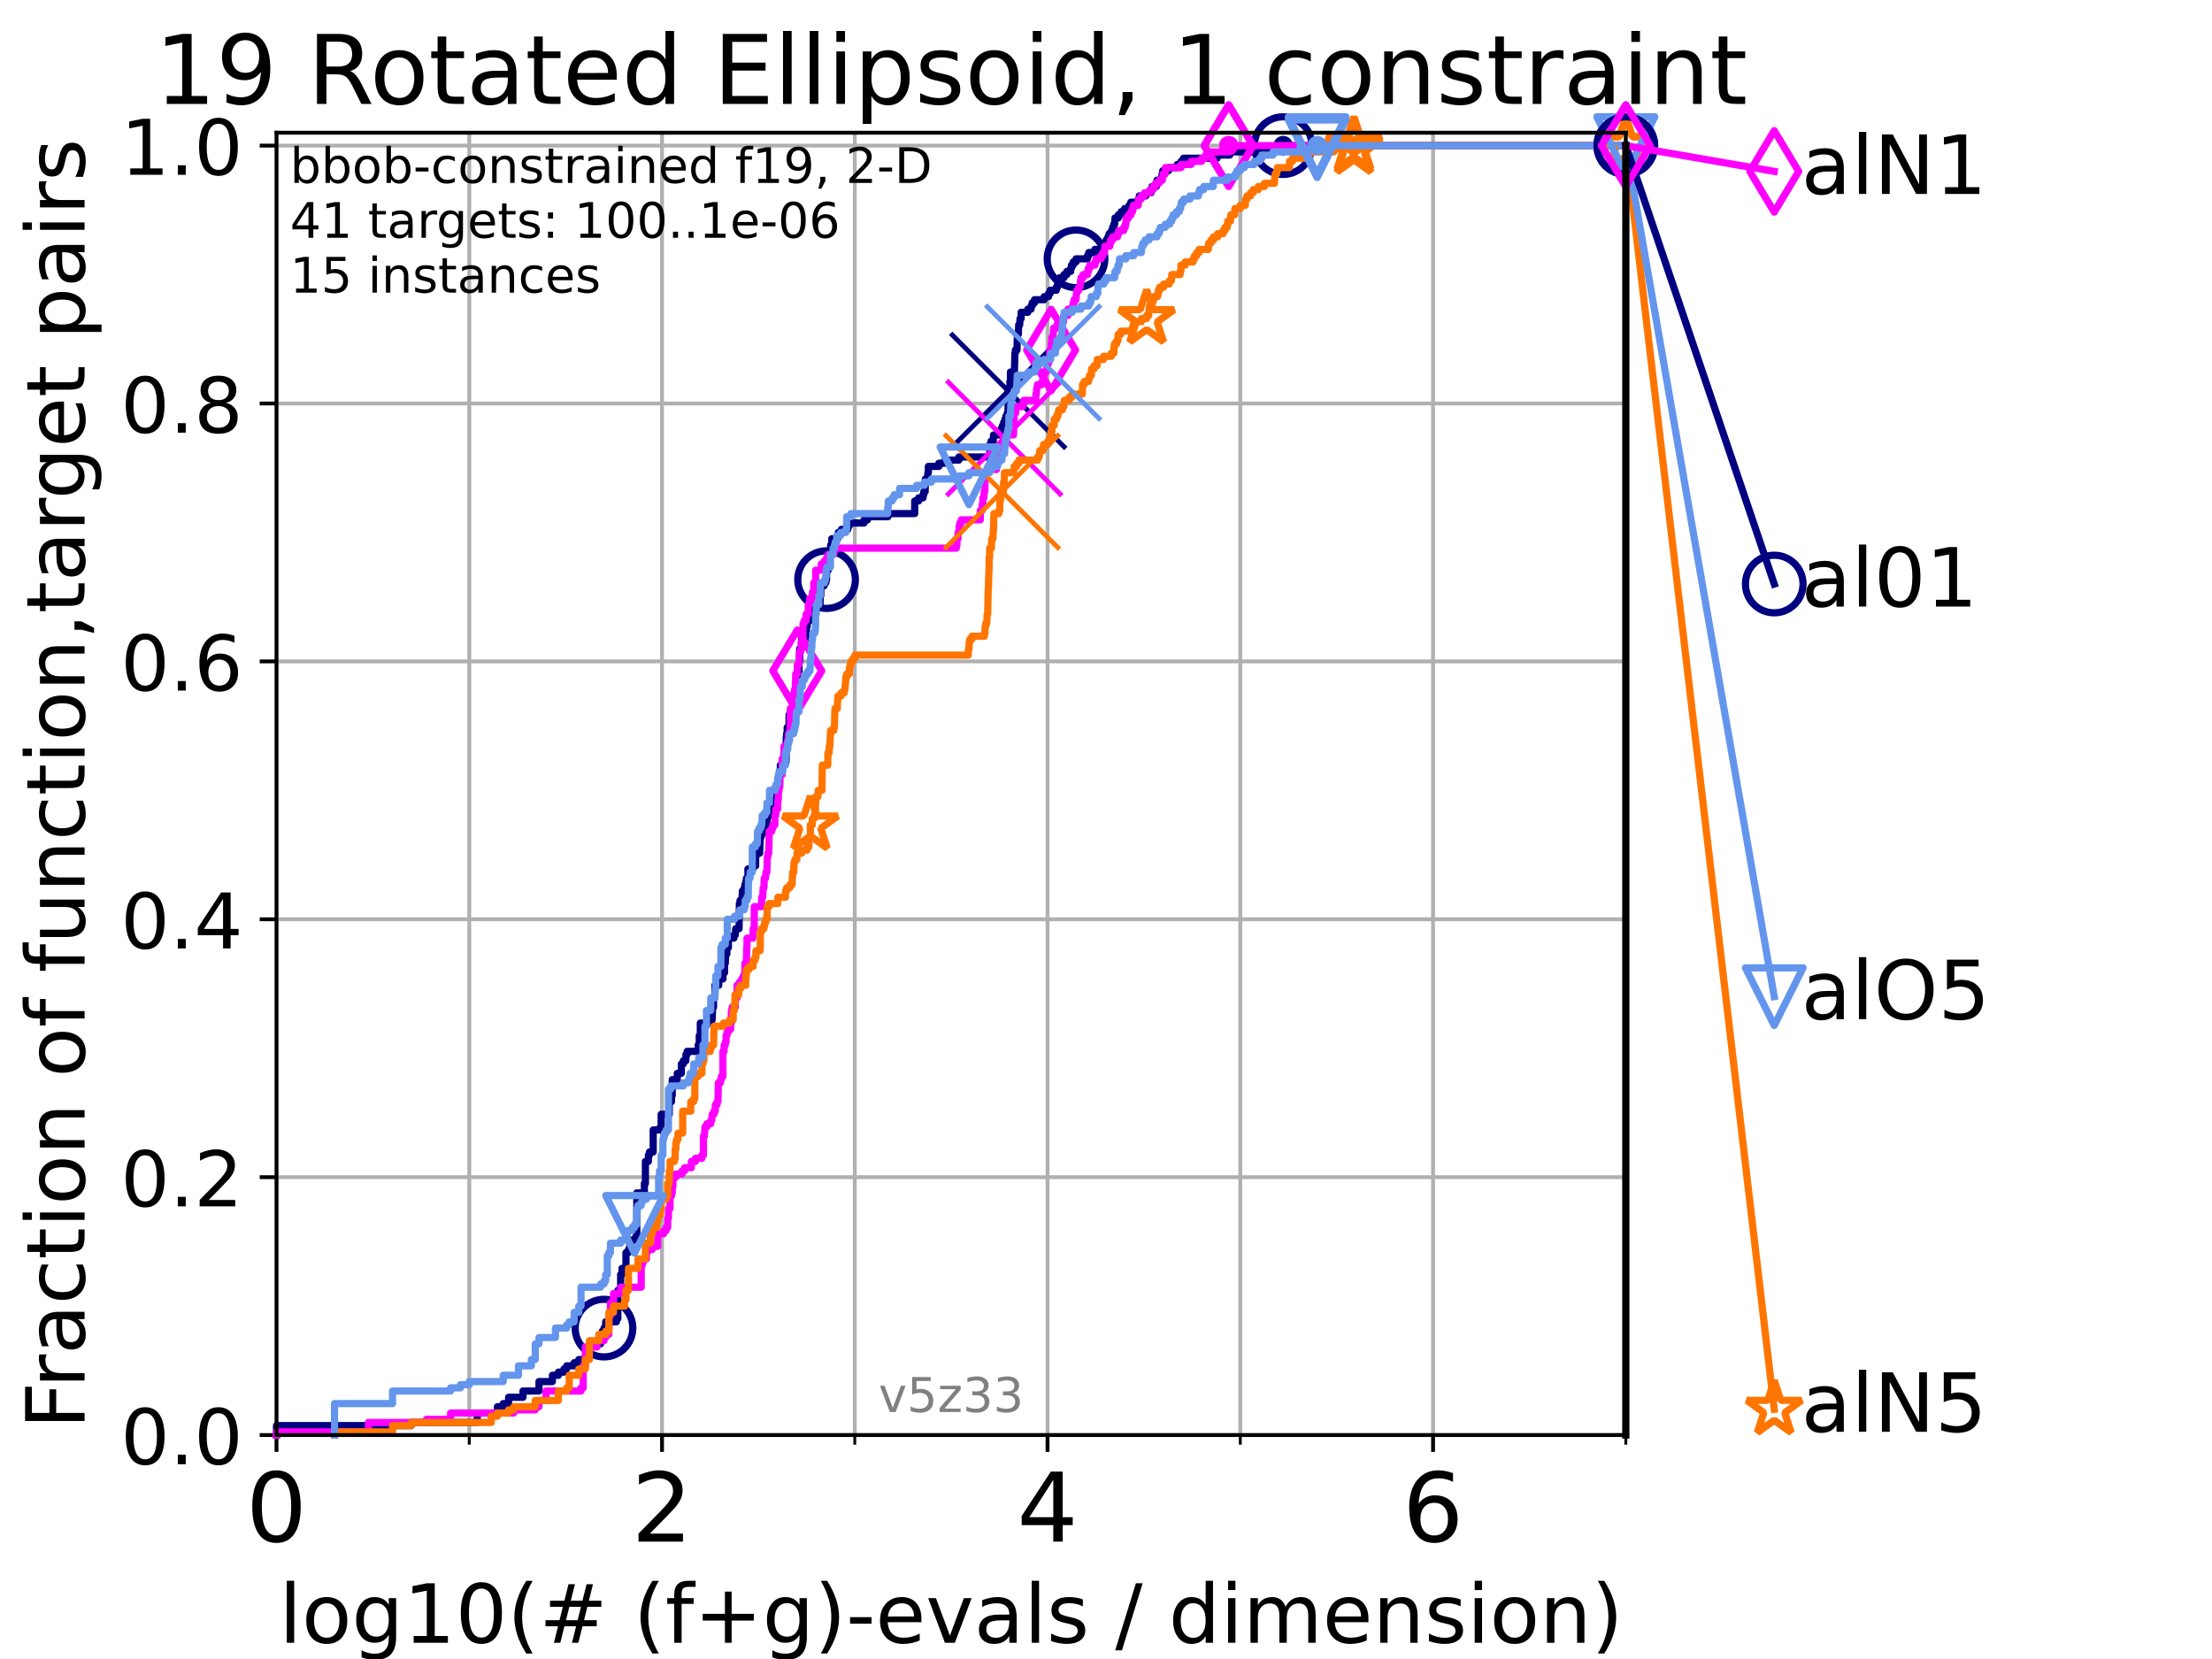 <?xml version="1.0" encoding="utf-8" standalone="no"?>
<!DOCTYPE svg PUBLIC "-//W3C//DTD SVG 1.1//EN"
  "http://www.w3.org/Graphics/SVG/1.1/DTD/svg11.dtd">
<!-- Created with matplotlib (https://matplotlib.org/) -->
<svg height="345.6pt" version="1.1" viewBox="0 0 460.8 345.6" width="460.8pt" xmlns="http://www.w3.org/2000/svg" xmlns:xlink="http://www.w3.org/1999/xlink">
 <defs>
  <style type="text/css">*{stroke-linecap:butt;stroke-linejoin:round;}</style>
 </defs>
 <g id="figure_1">
  <g id="patch_1">
   <path d="M 0 345.6 
L 460.8 345.6 
L 460.8 0 
L 0 0 
z
" style="fill:#ffffff;"/>
  </g>
  <g id="axes_1">
   <g id="patch_2">
    <path d="M 57.6 298.944 
L 338.688 298.944 
L 338.688 27.648 
L 57.6 27.648 
z
" style="fill:#ffffff;"/>
   </g>
   <g id="matplotlib.axis_1">
    <g id="xtick_1">
     <g id="line2d_1">
      <path clip-path="url(#p6ddb8de7f0)" d="M 57.6 298.944 
L 57.6 27.648 
" style="fill:none;stroke:#b0b0b0;stroke-linecap:square;stroke-width:0.8;"/>
     </g>
     <g id="line2d_2">
      <defs>
       <path d="M 0 0 
L 0 3.5 
" id="m8e0ab93815" style="stroke:#000000;stroke-width:0.8;"/>
      </defs>
      <g>
       <use style="stroke:#000000;stroke-width:0.8;" x="57.6" xlink:href="#m8e0ab93815" y="298.944"/>
      </g>
     </g>
     <g id="text_1">
      <!-- 0 -->
      <g transform="translate(51.237 321.141)scale(0.2 -0.2)">
       <defs>
        <path d="M 31.781 66.406 
Q 24.172 66.406 20.328 58.906 
Q 16.5 51.422 16.5 36.375 
Q 16.5 21.391 20.328 13.891 
Q 24.172 6.391 31.781 6.391 
Q 39.453 6.391 43.281 13.891 
Q 47.125 21.391 47.125 36.375 
Q 47.125 51.422 43.281 58.906 
Q 39.453 66.406 31.781 66.406 
z
M 31.781 74.219 
Q 44.047 74.219 50.516 64.516 
Q 56.984 54.828 56.984 36.375 
Q 56.984 17.969 50.516 8.266 
Q 44.047 -1.422 31.781 -1.422 
Q 19.531 -1.422 13.062 8.266 
Q 6.594 17.969 6.594 36.375 
Q 6.594 54.828 13.062 64.516 
Q 19.531 74.219 31.781 74.219 
z
" id="DejaVuSans-48"/>
       </defs>
       <use xlink:href="#DejaVuSans-48"/>
      </g>
     </g>
    </g>
    <g id="xtick_2">
     <g id="line2d_3">
      <path clip-path="url(#p6ddb8de7f0)" d="M 137.911 298.944 
L 137.911 27.648 
" style="fill:none;stroke:#b0b0b0;stroke-linecap:square;stroke-width:0.8;"/>
     </g>
     <g id="line2d_4">
      <g>
       <use style="stroke:#000000;stroke-width:0.8;" x="137.911" xlink:href="#m8e0ab93815" y="298.944"/>
      </g>
     </g>
     <g id="text_2">
      <!-- 2 -->
      <g transform="translate(131.548 321.141)scale(0.2 -0.2)">
       <defs>
        <path d="M 19.188 8.297 
L 53.609 8.297 
L 53.609 0 
L 7.328 0 
L 7.328 8.297 
Q 12.938 14.109 22.625 23.891 
Q 32.328 33.688 34.812 36.531 
Q 39.547 41.844 41.422 45.531 
Q 43.312 49.219 43.312 52.781 
Q 43.312 58.594 39.234 62.25 
Q 35.156 65.922 28.609 65.922 
Q 23.969 65.922 18.812 64.312 
Q 13.672 62.703 7.812 59.422 
L 7.812 69.391 
Q 13.766 71.781 18.938 73 
Q 24.125 74.219 28.422 74.219 
Q 39.75 74.219 46.484 68.547 
Q 53.219 62.891 53.219 53.422 
Q 53.219 48.922 51.531 44.891 
Q 49.859 40.875 45.406 35.406 
Q 44.188 33.984 37.641 27.219 
Q 31.109 20.453 19.188 8.297 
z
" id="DejaVuSans-50"/>
       </defs>
       <use xlink:href="#DejaVuSans-50"/>
      </g>
     </g>
    </g>
    <g id="xtick_3">
     <g id="line2d_5">
      <path clip-path="url(#p6ddb8de7f0)" d="M 218.222 298.944 
L 218.222 27.648 
" style="fill:none;stroke:#b0b0b0;stroke-linecap:square;stroke-width:0.8;"/>
     </g>
     <g id="line2d_6">
      <g>
       <use style="stroke:#000000;stroke-width:0.8;" x="218.222" xlink:href="#m8e0ab93815" y="298.944"/>
      </g>
     </g>
     <g id="text_3">
      <!-- 4 -->
      <g transform="translate(211.859 321.141)scale(0.2 -0.2)">
       <defs>
        <path d="M 37.797 64.312 
L 12.891 25.391 
L 37.797 25.391 
z
M 35.203 72.906 
L 47.609 72.906 
L 47.609 25.391 
L 58.016 25.391 
L 58.016 17.188 
L 47.609 17.188 
L 47.609 0 
L 37.797 0 
L 37.797 17.188 
L 4.891 17.188 
L 4.891 26.703 
z
" id="DejaVuSans-52"/>
       </defs>
       <use xlink:href="#DejaVuSans-52"/>
      </g>
     </g>
    </g>
    <g id="xtick_4">
     <g id="line2d_7">
      <path clip-path="url(#p6ddb8de7f0)" d="M 298.533 298.944 
L 298.533 27.648 
" style="fill:none;stroke:#b0b0b0;stroke-linecap:square;stroke-width:0.8;"/>
     </g>
     <g id="line2d_8">
      <g>
       <use style="stroke:#000000;stroke-width:0.8;" x="298.533" xlink:href="#m8e0ab93815" y="298.944"/>
      </g>
     </g>
     <g id="text_4">
      <!-- 6 -->
      <g transform="translate(292.17 321.141)scale(0.2 -0.2)">
       <defs>
        <path d="M 33.016 40.375 
Q 26.375 40.375 22.484 35.828 
Q 18.609 31.297 18.609 23.391 
Q 18.609 15.531 22.484 10.953 
Q 26.375 6.391 33.016 6.391 
Q 39.656 6.391 43.531 10.953 
Q 47.406 15.531 47.406 23.391 
Q 47.406 31.297 43.531 35.828 
Q 39.656 40.375 33.016 40.375 
z
M 52.594 71.297 
L 52.594 62.312 
Q 48.875 64.062 45.094 64.984 
Q 41.312 65.922 37.594 65.922 
Q 27.828 65.922 22.672 59.328 
Q 17.531 52.734 16.797 39.406 
Q 19.672 43.656 24.016 45.922 
Q 28.375 48.188 33.594 48.188 
Q 44.578 48.188 50.953 41.516 
Q 57.328 34.859 57.328 23.391 
Q 57.328 12.156 50.688 5.359 
Q 44.047 -1.422 33.016 -1.422 
Q 20.359 -1.422 13.672 8.266 
Q 6.984 17.969 6.984 36.375 
Q 6.984 53.656 15.188 63.938 
Q 23.391 74.219 37.203 74.219 
Q 40.922 74.219 44.703 73.484 
Q 48.484 72.75 52.594 71.297 
z
" id="DejaVuSans-54"/>
       </defs>
       <use xlink:href="#DejaVuSans-54"/>
      </g>
     </g>
    </g>
    <g id="xtick_5">
     <g id="line2d_9">
      <path clip-path="url(#p6ddb8de7f0)" d="M 97.755 298.944 
L 97.755 27.648 
" style="fill:none;stroke:#b0b0b0;stroke-linecap:square;stroke-width:0.8;"/>
     </g>
     <g id="line2d_10">
      <defs>
       <path d="M 0 0 
L 0 2 
" id="mb27a72b3bc" style="stroke:#000000;stroke-width:0.6;"/>
      </defs>
      <g>
       <use style="stroke:#000000;stroke-width:0.6;" x="97.755" xlink:href="#mb27a72b3bc" y="298.944"/>
      </g>
     </g>
    </g>
    <g id="xtick_6">
     <g id="line2d_11">
      <path clip-path="url(#p6ddb8de7f0)" d="M 178.066 298.944 
L 178.066 27.648 
" style="fill:none;stroke:#b0b0b0;stroke-linecap:square;stroke-width:0.8;"/>
     </g>
     <g id="line2d_12">
      <g>
       <use style="stroke:#000000;stroke-width:0.6;" x="178.066" xlink:href="#mb27a72b3bc" y="298.944"/>
      </g>
     </g>
    </g>
    <g id="xtick_7">
     <g id="line2d_13">
      <path clip-path="url(#p6ddb8de7f0)" d="M 258.377 298.944 
L 258.377 27.648 
" style="fill:none;stroke:#b0b0b0;stroke-linecap:square;stroke-width:0.8;"/>
     </g>
     <g id="line2d_14">
      <g>
       <use style="stroke:#000000;stroke-width:0.6;" x="258.377" xlink:href="#mb27a72b3bc" y="298.944"/>
      </g>
     </g>
    </g>
    <g id="xtick_8">
     <g id="line2d_15">
      <path clip-path="url(#p6ddb8de7f0)" d="M 338.688 298.944 
L 338.688 27.648 
" style="fill:none;stroke:#b0b0b0;stroke-linecap:square;stroke-width:0.8;"/>
     </g>
     <g id="line2d_16">
      <g>
       <use style="stroke:#000000;stroke-width:0.6;" x="338.688" xlink:href="#mb27a72b3bc" y="298.944"/>
      </g>
     </g>
    </g>
    <g id="text_5">
     <!-- log10(# (f+g)-evals / dimension) -->
     <g transform="translate(58.145 342.218)scale(0.17 -0.17)">
      <defs>
       <path d="M 9.422 75.984 
L 18.406 75.984 
L 18.406 0 
L 9.422 0 
z
" id="DejaVuSans-108"/>
       <path d="M 30.609 48.391 
Q 23.391 48.391 19.188 42.75 
Q 14.984 37.109 14.984 27.297 
Q 14.984 17.484 19.156 11.844 
Q 23.344 6.203 30.609 6.203 
Q 37.797 6.203 41.984 11.859 
Q 46.188 17.531 46.188 27.297 
Q 46.188 37.016 41.984 42.703 
Q 37.797 48.391 30.609 48.391 
z
M 30.609 56 
Q 42.328 56 49.016 48.375 
Q 55.719 40.766 55.719 27.297 
Q 55.719 13.875 49.016 6.219 
Q 42.328 -1.422 30.609 -1.422 
Q 18.844 -1.422 12.172 6.219 
Q 5.516 13.875 5.516 27.297 
Q 5.516 40.766 12.172 48.375 
Q 18.844 56 30.609 56 
z
" id="DejaVuSans-111"/>
       <path d="M 45.406 27.984 
Q 45.406 37.75 41.375 43.109 
Q 37.359 48.484 30.078 48.484 
Q 22.859 48.484 18.828 43.109 
Q 14.797 37.75 14.797 27.984 
Q 14.797 18.266 18.828 12.891 
Q 22.859 7.516 30.078 7.516 
Q 37.359 7.516 41.375 12.891 
Q 45.406 18.266 45.406 27.984 
z
M 54.391 6.781 
Q 54.391 -7.172 48.188 -13.984 
Q 42 -20.797 29.203 -20.797 
Q 24.469 -20.797 20.266 -20.094 
Q 16.062 -19.391 12.109 -17.922 
L 12.109 -9.188 
Q 16.062 -11.328 19.922 -12.344 
Q 23.781 -13.375 27.781 -13.375 
Q 36.625 -13.375 41.016 -8.766 
Q 45.406 -4.156 45.406 5.172 
L 45.406 9.625 
Q 42.625 4.781 38.281 2.391 
Q 33.938 0 27.875 0 
Q 17.828 0 11.672 7.656 
Q 5.516 15.328 5.516 27.984 
Q 5.516 40.672 11.672 48.328 
Q 17.828 56 27.875 56 
Q 33.938 56 38.281 53.609 
Q 42.625 51.219 45.406 46.391 
L 45.406 54.688 
L 54.391 54.688 
z
" id="DejaVuSans-103"/>
       <path d="M 12.406 8.297 
L 28.516 8.297 
L 28.516 63.922 
L 10.984 60.406 
L 10.984 69.391 
L 28.422 72.906 
L 38.281 72.906 
L 38.281 8.297 
L 54.391 8.297 
L 54.391 0 
L 12.406 0 
z
" id="DejaVuSans-49"/>
       <path d="M 31 75.875 
Q 24.469 64.656 21.281 53.656 
Q 18.109 42.672 18.109 31.391 
Q 18.109 20.125 21.312 9.062 
Q 24.516 -2 31 -13.188 
L 23.188 -13.188 
Q 15.875 -1.703 12.234 9.375 
Q 8.594 20.453 8.594 31.391 
Q 8.594 42.281 12.203 53.312 
Q 15.828 64.359 23.188 75.875 
z
" id="DejaVuSans-40"/>
       <path d="M 51.125 44 
L 36.922 44 
L 32.812 27.688 
L 47.125 27.688 
z
M 43.797 71.781 
L 38.719 51.516 
L 52.984 51.516 
L 58.109 71.781 
L 65.922 71.781 
L 60.891 51.516 
L 76.125 51.516 
L 76.125 44 
L 58.984 44 
L 54.984 27.688 
L 70.516 27.688 
L 70.516 20.219 
L 53.078 20.219 
L 48 0 
L 40.188 0 
L 45.219 20.219 
L 30.906 20.219 
L 25.875 0 
L 18.016 0 
L 23.094 20.219 
L 7.719 20.219 
L 7.719 27.688 
L 24.906 27.688 
L 29 44 
L 13.281 44 
L 13.281 51.516 
L 30.906 51.516 
L 35.891 71.781 
z
" id="DejaVuSans-35"/>
       <path id="DejaVuSans-32"/>
       <path d="M 37.109 75.984 
L 37.109 68.5 
L 28.516 68.5 
Q 23.688 68.5 21.797 66.547 
Q 19.922 64.594 19.922 59.516 
L 19.922 54.688 
L 34.719 54.688 
L 34.719 47.703 
L 19.922 47.703 
L 19.922 0 
L 10.891 0 
L 10.891 47.703 
L 2.297 47.703 
L 2.297 54.688 
L 10.891 54.688 
L 10.891 58.5 
Q 10.891 67.625 15.141 71.797 
Q 19.391 75.984 28.609 75.984 
z
" id="DejaVuSans-102"/>
       <path d="M 46 62.703 
L 46 35.5 
L 73.188 35.5 
L 73.188 27.203 
L 46 27.203 
L 46 0 
L 37.797 0 
L 37.797 27.203 
L 10.594 27.203 
L 10.594 35.5 
L 37.797 35.5 
L 37.797 62.703 
z
" id="DejaVuSans-43"/>
       <path d="M 8.016 75.875 
L 15.828 75.875 
Q 23.141 64.359 26.781 53.312 
Q 30.422 42.281 30.422 31.391 
Q 30.422 20.453 26.781 9.375 
Q 23.141 -1.703 15.828 -13.188 
L 8.016 -13.188 
Q 14.5 -2 17.703 9.062 
Q 20.906 20.125 20.906 31.391 
Q 20.906 42.672 17.703 53.656 
Q 14.5 64.656 8.016 75.875 
z
" id="DejaVuSans-41"/>
       <path d="M 4.891 31.391 
L 31.203 31.391 
L 31.203 23.391 
L 4.891 23.391 
z
" id="DejaVuSans-45"/>
       <path d="M 56.203 29.594 
L 56.203 25.203 
L 14.891 25.203 
Q 15.484 15.922 20.484 11.062 
Q 25.484 6.203 34.422 6.203 
Q 39.594 6.203 44.453 7.469 
Q 49.312 8.734 54.109 11.281 
L 54.109 2.781 
Q 49.266 0.734 44.188 -0.344 
Q 39.109 -1.422 33.891 -1.422 
Q 20.797 -1.422 13.156 6.188 
Q 5.516 13.812 5.516 26.812 
Q 5.516 40.234 12.766 48.109 
Q 20.016 56 32.328 56 
Q 43.359 56 49.781 48.891 
Q 56.203 41.797 56.203 29.594 
z
M 47.219 32.234 
Q 47.125 39.594 43.094 43.984 
Q 39.062 48.391 32.422 48.391 
Q 24.906 48.391 20.391 44.141 
Q 15.875 39.891 15.188 32.172 
z
" id="DejaVuSans-101"/>
       <path d="M 2.984 54.688 
L 12.5 54.688 
L 29.594 8.797 
L 46.688 54.688 
L 56.203 54.688 
L 35.688 0 
L 23.484 0 
z
" id="DejaVuSans-118"/>
       <path d="M 34.281 27.484 
Q 23.391 27.484 19.188 25 
Q 14.984 22.516 14.984 16.5 
Q 14.984 11.719 18.141 8.906 
Q 21.297 6.109 26.703 6.109 
Q 34.188 6.109 38.703 11.406 
Q 43.219 16.703 43.219 25.484 
L 43.219 27.484 
z
M 52.203 31.203 
L 52.203 0 
L 43.219 0 
L 43.219 8.297 
Q 40.141 3.328 35.547 0.953 
Q 30.953 -1.422 24.312 -1.422 
Q 15.922 -1.422 10.953 3.297 
Q 6 8.016 6 15.922 
Q 6 25.141 12.172 29.828 
Q 18.359 34.516 30.609 34.516 
L 43.219 34.516 
L 43.219 35.406 
Q 43.219 41.609 39.141 45 
Q 35.062 48.391 27.688 48.391 
Q 23 48.391 18.547 47.266 
Q 14.109 46.141 10.016 43.891 
L 10.016 52.203 
Q 14.938 54.109 19.578 55.047 
Q 24.219 56 28.609 56 
Q 40.484 56 46.344 49.844 
Q 52.203 43.703 52.203 31.203 
z
" id="DejaVuSans-97"/>
       <path d="M 44.281 53.078 
L 44.281 44.578 
Q 40.484 46.531 36.375 47.5 
Q 32.281 48.484 27.875 48.484 
Q 21.188 48.484 17.844 46.438 
Q 14.5 44.391 14.5 40.281 
Q 14.5 37.156 16.891 35.375 
Q 19.281 33.594 26.516 31.984 
L 29.594 31.297 
Q 39.156 29.25 43.188 25.516 
Q 47.219 21.781 47.219 15.094 
Q 47.219 7.469 41.188 3.016 
Q 35.156 -1.422 24.609 -1.422 
Q 20.219 -1.422 15.453 -0.562 
Q 10.688 0.297 5.422 2 
L 5.422 11.281 
Q 10.406 8.688 15.234 7.391 
Q 20.062 6.109 24.812 6.109 
Q 31.156 6.109 34.562 8.281 
Q 37.984 10.453 37.984 14.406 
Q 37.984 18.062 35.516 20.016 
Q 33.062 21.969 24.703 23.781 
L 21.578 24.516 
Q 13.234 26.266 9.516 29.906 
Q 5.812 33.547 5.812 39.891 
Q 5.812 47.609 11.281 51.797 
Q 16.75 56 26.812 56 
Q 31.781 56 36.172 55.266 
Q 40.578 54.547 44.281 53.078 
z
" id="DejaVuSans-115"/>
       <path d="M 25.391 72.906 
L 33.688 72.906 
L 8.297 -9.281 
L 0 -9.281 
z
" id="DejaVuSans-47"/>
       <path d="M 45.406 46.391 
L 45.406 75.984 
L 54.391 75.984 
L 54.391 0 
L 45.406 0 
L 45.406 8.203 
Q 42.578 3.328 38.25 0.953 
Q 33.938 -1.422 27.875 -1.422 
Q 17.969 -1.422 11.734 6.484 
Q 5.516 14.406 5.516 27.297 
Q 5.516 40.188 11.734 48.094 
Q 17.969 56 27.875 56 
Q 33.938 56 38.25 53.625 
Q 42.578 51.266 45.406 46.391 
z
M 14.797 27.297 
Q 14.797 17.391 18.875 11.75 
Q 22.953 6.109 30.078 6.109 
Q 37.203 6.109 41.297 11.75 
Q 45.406 17.391 45.406 27.297 
Q 45.406 37.203 41.297 42.844 
Q 37.203 48.484 30.078 48.484 
Q 22.953 48.484 18.875 42.844 
Q 14.797 37.203 14.797 27.297 
z
" id="DejaVuSans-100"/>
       <path d="M 9.422 54.688 
L 18.406 54.688 
L 18.406 0 
L 9.422 0 
z
M 9.422 75.984 
L 18.406 75.984 
L 18.406 64.594 
L 9.422 64.594 
z
" id="DejaVuSans-105"/>
       <path d="M 52 44.188 
Q 55.375 50.25 60.062 53.125 
Q 64.75 56 71.094 56 
Q 79.641 56 84.281 50.016 
Q 88.922 44.047 88.922 33.016 
L 88.922 0 
L 79.891 0 
L 79.891 32.719 
Q 79.891 40.578 77.094 44.375 
Q 74.312 48.188 68.609 48.188 
Q 61.625 48.188 57.562 43.547 
Q 53.516 38.922 53.516 30.906 
L 53.516 0 
L 44.484 0 
L 44.484 32.719 
Q 44.484 40.625 41.703 44.406 
Q 38.922 48.188 33.109 48.188 
Q 26.219 48.188 22.156 43.531 
Q 18.109 38.875 18.109 30.906 
L 18.109 0 
L 9.078 0 
L 9.078 54.688 
L 18.109 54.688 
L 18.109 46.188 
Q 21.188 51.219 25.484 53.609 
Q 29.781 56 35.688 56 
Q 41.656 56 45.828 52.969 
Q 50 49.953 52 44.188 
z
" id="DejaVuSans-109"/>
       <path d="M 54.891 33.016 
L 54.891 0 
L 45.906 0 
L 45.906 32.719 
Q 45.906 40.484 42.875 44.328 
Q 39.844 48.188 33.797 48.188 
Q 26.516 48.188 22.312 43.547 
Q 18.109 38.922 18.109 30.906 
L 18.109 0 
L 9.078 0 
L 9.078 54.688 
L 18.109 54.688 
L 18.109 46.188 
Q 21.344 51.125 25.703 53.562 
Q 30.078 56 35.797 56 
Q 45.219 56 50.047 50.172 
Q 54.891 44.344 54.891 33.016 
z
" id="DejaVuSans-110"/>
      </defs>
      <use xlink:href="#DejaVuSans-108"/>
      <use x="27.783" xlink:href="#DejaVuSans-111"/>
      <use x="88.965" xlink:href="#DejaVuSans-103"/>
      <use x="152.441" xlink:href="#DejaVuSans-49"/>
      <use x="216.064" xlink:href="#DejaVuSans-48"/>
      <use x="279.688" xlink:href="#DejaVuSans-40"/>
      <use x="318.701" xlink:href="#DejaVuSans-35"/>
      <use x="402.49" xlink:href="#DejaVuSans-32"/>
      <use x="434.277" xlink:href="#DejaVuSans-40"/>
      <use x="473.291" xlink:href="#DejaVuSans-102"/>
      <use x="508.496" xlink:href="#DejaVuSans-43"/>
      <use x="592.285" xlink:href="#DejaVuSans-103"/>
      <use x="655.762" xlink:href="#DejaVuSans-41"/>
      <use x="694.775" xlink:href="#DejaVuSans-45"/>
      <use x="730.859" xlink:href="#DejaVuSans-101"/>
      <use x="792.383" xlink:href="#DejaVuSans-118"/>
      <use x="851.562" xlink:href="#DejaVuSans-97"/>
      <use x="912.842" xlink:href="#DejaVuSans-108"/>
      <use x="940.625" xlink:href="#DejaVuSans-115"/>
      <use x="992.725" xlink:href="#DejaVuSans-32"/>
      <use x="1024.512" xlink:href="#DejaVuSans-47"/>
      <use x="1058.203" xlink:href="#DejaVuSans-32"/>
      <use x="1089.99" xlink:href="#DejaVuSans-100"/>
      <use x="1153.467" xlink:href="#DejaVuSans-105"/>
      <use x="1181.25" xlink:href="#DejaVuSans-109"/>
      <use x="1278.662" xlink:href="#DejaVuSans-101"/>
      <use x="1340.186" xlink:href="#DejaVuSans-110"/>
      <use x="1403.564" xlink:href="#DejaVuSans-115"/>
      <use x="1455.664" xlink:href="#DejaVuSans-105"/>
      <use x="1483.447" xlink:href="#DejaVuSans-111"/>
      <use x="1544.629" xlink:href="#DejaVuSans-110"/>
      <use x="1608.008" xlink:href="#DejaVuSans-41"/>
     </g>
    </g>
   </g>
   <g id="matplotlib.axis_2">
    <g id="ytick_1">
     <g id="line2d_17">
      <path clip-path="url(#p6ddb8de7f0)" d="M 57.6 298.944 
L 338.688 298.944 
" style="fill:none;stroke:#b0b0b0;stroke-linecap:square;stroke-width:0.8;"/>
     </g>
     <g id="line2d_18">
      <defs>
       <path d="M 0 0 
L -3.5 0 
" id="m5018673722" style="stroke:#000000;stroke-width:0.8;"/>
      </defs>
      <g>
       <use style="stroke:#000000;stroke-width:0.8;" x="57.6" xlink:href="#m5018673722" y="298.944"/>
      </g>
     </g>
     <g id="text_6">
      <!-- 0.0 -->
      <g transform="translate(25.155 305.023)scale(0.16 -0.16)">
       <defs>
        <path d="M 10.688 12.406 
L 21 12.406 
L 21 0 
L 10.688 0 
z
" id="DejaVuSans-46"/>
       </defs>
       <use xlink:href="#DejaVuSans-48"/>
       <use x="63.623" xlink:href="#DejaVuSans-46"/>
       <use x="95.41" xlink:href="#DejaVuSans-48"/>
      </g>
     </g>
    </g>
    <g id="ytick_2">
     <g id="line2d_19">
      <path clip-path="url(#p6ddb8de7f0)" d="M 57.6 245.222 
L 338.688 245.222 
" style="fill:none;stroke:#b0b0b0;stroke-linecap:square;stroke-width:0.8;"/>
     </g>
     <g id="line2d_20">
      <g>
       <use style="stroke:#000000;stroke-width:0.8;" x="57.6" xlink:href="#m5018673722" y="245.222"/>
      </g>
     </g>
     <g id="text_7">
      <!-- 0.2 -->
      <g transform="translate(25.155 251.301)scale(0.16 -0.16)">
       <use xlink:href="#DejaVuSans-48"/>
       <use x="63.623" xlink:href="#DejaVuSans-46"/>
       <use x="95.41" xlink:href="#DejaVuSans-50"/>
      </g>
     </g>
    </g>
    <g id="ytick_3">
     <g id="line2d_21">
      <path clip-path="url(#p6ddb8de7f0)" d="M 57.6 191.5 
L 338.688 191.5 
" style="fill:none;stroke:#b0b0b0;stroke-linecap:square;stroke-width:0.8;"/>
     </g>
     <g id="line2d_22">
      <g>
       <use style="stroke:#000000;stroke-width:0.8;" x="57.6" xlink:href="#m5018673722" y="191.5"/>
      </g>
     </g>
     <g id="text_8">
      <!-- 0.4 -->
      <g transform="translate(25.155 197.579)scale(0.16 -0.16)">
       <use xlink:href="#DejaVuSans-48"/>
       <use x="63.623" xlink:href="#DejaVuSans-46"/>
       <use x="95.41" xlink:href="#DejaVuSans-52"/>
      </g>
     </g>
    </g>
    <g id="ytick_4">
     <g id="line2d_23">
      <path clip-path="url(#p6ddb8de7f0)" d="M 57.6 137.778 
L 338.688 137.778 
" style="fill:none;stroke:#b0b0b0;stroke-linecap:square;stroke-width:0.8;"/>
     </g>
     <g id="line2d_24">
      <g>
       <use style="stroke:#000000;stroke-width:0.8;" x="57.6" xlink:href="#m5018673722" y="137.778"/>
      </g>
     </g>
     <g id="text_9">
      <!-- 0.6 -->
      <g transform="translate(25.155 143.857)scale(0.16 -0.16)">
       <use xlink:href="#DejaVuSans-48"/>
       <use x="63.623" xlink:href="#DejaVuSans-46"/>
       <use x="95.41" xlink:href="#DejaVuSans-54"/>
      </g>
     </g>
    </g>
    <g id="ytick_5">
     <g id="line2d_25">
      <path clip-path="url(#p6ddb8de7f0)" d="M 57.6 84.056 
L 338.688 84.056 
" style="fill:none;stroke:#b0b0b0;stroke-linecap:square;stroke-width:0.8;"/>
     </g>
     <g id="line2d_26">
      <g>
       <use style="stroke:#000000;stroke-width:0.8;" x="57.6" xlink:href="#m5018673722" y="84.056"/>
      </g>
     </g>
     <g id="text_10">
      <!-- 0.8 -->
      <g transform="translate(25.155 90.135)scale(0.16 -0.16)">
       <defs>
        <path d="M 31.781 34.625 
Q 24.75 34.625 20.719 30.859 
Q 16.703 27.094 16.703 20.516 
Q 16.703 13.922 20.719 10.156 
Q 24.75 6.391 31.781 6.391 
Q 38.812 6.391 42.859 10.172 
Q 46.922 13.969 46.922 20.516 
Q 46.922 27.094 42.891 30.859 
Q 38.875 34.625 31.781 34.625 
z
M 21.922 38.812 
Q 15.578 40.375 12.031 44.719 
Q 8.5 49.078 8.5 55.328 
Q 8.5 64.062 14.719 69.141 
Q 20.953 74.219 31.781 74.219 
Q 42.672 74.219 48.875 69.141 
Q 55.078 64.062 55.078 55.328 
Q 55.078 49.078 51.531 44.719 
Q 48 40.375 41.703 38.812 
Q 48.828 37.156 52.797 32.312 
Q 56.781 27.484 56.781 20.516 
Q 56.781 9.906 50.312 4.234 
Q 43.844 -1.422 31.781 -1.422 
Q 19.734 -1.422 13.25 4.234 
Q 6.781 9.906 6.781 20.516 
Q 6.781 27.484 10.781 32.312 
Q 14.797 37.156 21.922 38.812 
z
M 18.312 54.391 
Q 18.312 48.734 21.844 45.562 
Q 25.391 42.391 31.781 42.391 
Q 38.141 42.391 41.719 45.562 
Q 45.312 48.734 45.312 54.391 
Q 45.312 60.062 41.719 63.234 
Q 38.141 66.406 31.781 66.406 
Q 25.391 66.406 21.844 63.234 
Q 18.312 60.062 18.312 54.391 
z
" id="DejaVuSans-56"/>
       </defs>
       <use xlink:href="#DejaVuSans-48"/>
       <use x="63.623" xlink:href="#DejaVuSans-46"/>
       <use x="95.41" xlink:href="#DejaVuSans-56"/>
      </g>
     </g>
    </g>
    <g id="ytick_6">
     <g id="line2d_27">
      <path clip-path="url(#p6ddb8de7f0)" d="M 57.6 30.334 
L 338.688 30.334 
" style="fill:none;stroke:#b0b0b0;stroke-linecap:square;stroke-width:0.8;"/>
     </g>
     <g id="line2d_28">
      <g>
       <use style="stroke:#000000;stroke-width:0.8;" x="57.6" xlink:href="#m5018673722" y="30.334"/>
      </g>
     </g>
     <g id="text_11">
      <!-- 1.0 -->
      <g transform="translate(25.155 36.413)scale(0.16 -0.16)">
       <use xlink:href="#DejaVuSans-49"/>
       <use x="63.623" xlink:href="#DejaVuSans-46"/>
       <use x="95.41" xlink:href="#DejaVuSans-48"/>
      </g>
     </g>
    </g>
    <g id="text_12">
     <!-- Fraction of function,target pairs -->
     <g transform="translate(17.62 297.681)rotate(-90)scale(0.17 -0.17)">
      <defs>
       <path d="M 9.812 72.906 
L 51.703 72.906 
L 51.703 64.594 
L 19.672 64.594 
L 19.672 43.109 
L 48.578 43.109 
L 48.578 34.812 
L 19.672 34.812 
L 19.672 0 
L 9.812 0 
z
" id="DejaVuSans-70"/>
       <path d="M 41.109 46.297 
Q 39.594 47.172 37.812 47.578 
Q 36.031 48 33.891 48 
Q 26.266 48 22.188 43.047 
Q 18.109 38.094 18.109 28.812 
L 18.109 0 
L 9.078 0 
L 9.078 54.688 
L 18.109 54.688 
L 18.109 46.188 
Q 20.953 51.172 25.484 53.578 
Q 30.031 56 36.531 56 
Q 37.453 56 38.578 55.875 
Q 39.703 55.766 41.062 55.516 
z
" id="DejaVuSans-114"/>
       <path d="M 48.781 52.594 
L 48.781 44.188 
Q 44.969 46.297 41.141 47.344 
Q 37.312 48.391 33.406 48.391 
Q 24.656 48.391 19.812 42.844 
Q 14.984 37.312 14.984 27.297 
Q 14.984 17.281 19.812 11.734 
Q 24.656 6.203 33.406 6.203 
Q 37.312 6.203 41.141 7.25 
Q 44.969 8.297 48.781 10.406 
L 48.781 2.094 
Q 45.016 0.344 40.984 -0.531 
Q 36.969 -1.422 32.422 -1.422 
Q 20.062 -1.422 12.781 6.344 
Q 5.516 14.109 5.516 27.297 
Q 5.516 40.672 12.859 48.328 
Q 20.219 56 33.016 56 
Q 37.156 56 41.109 55.141 
Q 45.062 54.297 48.781 52.594 
z
" id="DejaVuSans-99"/>
       <path d="M 18.312 70.219 
L 18.312 54.688 
L 36.812 54.688 
L 36.812 47.703 
L 18.312 47.703 
L 18.312 18.016 
Q 18.312 11.328 20.141 9.422 
Q 21.969 7.516 27.594 7.516 
L 36.812 7.516 
L 36.812 0 
L 27.594 0 
Q 17.188 0 13.234 3.875 
Q 9.281 7.766 9.281 18.016 
L 9.281 47.703 
L 2.688 47.703 
L 2.688 54.688 
L 9.281 54.688 
L 9.281 70.219 
z
" id="DejaVuSans-116"/>
       <path d="M 8.5 21.578 
L 8.5 54.688 
L 17.484 54.688 
L 17.484 21.922 
Q 17.484 14.156 20.5 10.266 
Q 23.531 6.391 29.594 6.391 
Q 36.859 6.391 41.078 11.031 
Q 45.312 15.672 45.312 23.688 
L 45.312 54.688 
L 54.297 54.688 
L 54.297 0 
L 45.312 0 
L 45.312 8.406 
Q 42.047 3.422 37.719 1 
Q 33.406 -1.422 27.688 -1.422 
Q 18.266 -1.422 13.375 4.438 
Q 8.5 10.297 8.5 21.578 
z
M 31.109 56 
z
" id="DejaVuSans-117"/>
       <path d="M 11.719 12.406 
L 22.016 12.406 
L 22.016 4 
L 14.016 -11.625 
L 7.719 -11.625 
L 11.719 4 
z
" id="DejaVuSans-44"/>
       <path d="M 18.109 8.203 
L 18.109 -20.797 
L 9.078 -20.797 
L 9.078 54.688 
L 18.109 54.688 
L 18.109 46.391 
Q 20.953 51.266 25.266 53.625 
Q 29.594 56 35.594 56 
Q 45.562 56 51.781 48.094 
Q 58.016 40.188 58.016 27.297 
Q 58.016 14.406 51.781 6.484 
Q 45.562 -1.422 35.594 -1.422 
Q 29.594 -1.422 25.266 0.953 
Q 20.953 3.328 18.109 8.203 
z
M 48.688 27.297 
Q 48.688 37.203 44.609 42.844 
Q 40.531 48.484 33.406 48.484 
Q 26.266 48.484 22.188 42.844 
Q 18.109 37.203 18.109 27.297 
Q 18.109 17.391 22.188 11.75 
Q 26.266 6.109 33.406 6.109 
Q 40.531 6.109 44.609 11.75 
Q 48.688 17.391 48.688 27.297 
z
" id="DejaVuSans-112"/>
      </defs>
      <use xlink:href="#DejaVuSans-70"/>
      <use x="50.27" xlink:href="#DejaVuSans-114"/>
      <use x="91.383" xlink:href="#DejaVuSans-97"/>
      <use x="152.662" xlink:href="#DejaVuSans-99"/>
      <use x="207.643" xlink:href="#DejaVuSans-116"/>
      <use x="246.852" xlink:href="#DejaVuSans-105"/>
      <use x="274.635" xlink:href="#DejaVuSans-111"/>
      <use x="335.816" xlink:href="#DejaVuSans-110"/>
      <use x="399.195" xlink:href="#DejaVuSans-32"/>
      <use x="430.982" xlink:href="#DejaVuSans-111"/>
      <use x="492.164" xlink:href="#DejaVuSans-102"/>
      <use x="527.369" xlink:href="#DejaVuSans-32"/>
      <use x="559.156" xlink:href="#DejaVuSans-102"/>
      <use x="594.361" xlink:href="#DejaVuSans-117"/>
      <use x="657.74" xlink:href="#DejaVuSans-110"/>
      <use x="721.119" xlink:href="#DejaVuSans-99"/>
      <use x="776.1" xlink:href="#DejaVuSans-116"/>
      <use x="815.309" xlink:href="#DejaVuSans-105"/>
      <use x="843.092" xlink:href="#DejaVuSans-111"/>
      <use x="904.273" xlink:href="#DejaVuSans-110"/>
      <use x="967.652" xlink:href="#DejaVuSans-44"/>
      <use x="999.439" xlink:href="#DejaVuSans-116"/>
      <use x="1038.648" xlink:href="#DejaVuSans-97"/>
      <use x="1099.928" xlink:href="#DejaVuSans-114"/>
      <use x="1139.291" xlink:href="#DejaVuSans-103"/>
      <use x="1202.768" xlink:href="#DejaVuSans-101"/>
      <use x="1264.291" xlink:href="#DejaVuSans-116"/>
      <use x="1303.5" xlink:href="#DejaVuSans-32"/>
      <use x="1335.287" xlink:href="#DejaVuSans-112"/>
      <use x="1398.764" xlink:href="#DejaVuSans-97"/>
      <use x="1460.043" xlink:href="#DejaVuSans-105"/>
      <use x="1487.826" xlink:href="#DejaVuSans-114"/>
      <use x="1528.939" xlink:href="#DejaVuSans-115"/>
     </g>
    </g>
   </g>
   <g id="line2d_29">
    <defs>
     <path d="M 0 1.5 
C 0.398 1.5 0.779 1.342 1.061 1.061 
C 1.342 0.779 1.5 0.398 1.5 0 
C 1.5 -0.398 1.342 -0.779 1.061 -1.061 
C 0.779 -1.342 0.398 -1.5 0 -1.5 
C -0.398 -1.5 -0.779 -1.342 -1.061 -1.061 
C -1.342 -0.779 -1.5 -0.398 -1.5 0 
C -1.5 0.398 -1.342 0.779 -1.061 1.061 
C -0.779 1.342 -0.398 1.5 0 1.5 
z
" id="mbf2be98604" style="stroke:#000080;"/>
    </defs>
    <g>
     <use style="fill:#000080;stroke:#000080;" x="267.298" xlink:href="#mbf2be98604" y="30.334"/>
     <use style="fill:#000080;stroke:#000080;" x="267.298" xlink:href="#mbf2be98604" y="30.334"/>
    </g>
   </g>
   <g id="line2d_30">
    <path d="M 57.6 298.944 
L 57.6 296.979 
L 85.667 296.979 
L 85.667 296.323 
L 99.418 296.323 
L 99.418 294.358 
L 103.623 294.358 
L 103.623 293.048 
L 104.826 293.048 
L 104.826 292.393 
L 105.952 292.393 
L 105.952 291.082 
L 108.949 291.082 
L 108.949 289.772 
L 112.281 289.772 
L 112.281 287.807 
L 115.077 287.807 
L 115.077 286.496 
L 116.323 286.496 
L 116.323 285.841 
L 117.486 285.841 
L 117.486 285.186 
L 118.04 285.186 
L 118.04 284.531 
L 119.603 284.531 
L 119.603 283.876 
L 120.572 283.876 
L 120.572 283.22 
L 122.362 283.22 
L 122.362 281.91 
L 122.782 281.91 
L 122.782 280.6 
L 123.193 280.6 
L 123.193 279.945 
L 125.111 279.945 
L 125.111 279.29 
L 125.471 279.29 
L 125.471 277.324 
L 125.823 277.324 
L 125.823 276.669 
L 126.168 276.669 
L 126.168 275.359 
L 128.411 275.359 
L 128.411 274.704 
L 128.709 274.704 
L 128.709 268.807 
L 129.291 268.807 
L 129.291 265.532 
L 129.574 265.532 
L 129.574 264.221 
L 130.398 264.221 
L 130.398 260.946 
L 130.927 260.946 
L 130.927 260.29 
L 131.185 260.29 
L 131.185 258.98 
L 131.44 258.98 
L 131.44 258.325 
L 132.423 258.325 
L 132.423 257.67 
L 132.66 257.67 
L 132.66 248.498 
L 134.236 248.498 
L 134.236 246.532 
L 134.45 246.532 
L 134.45 241.946 
L 135.077 241.946 
L 135.077 240.636 
L 135.281 240.636 
L 135.281 239.981 
L 136.073 239.981 
L 136.073 235.395 
L 137.559 235.395 
L 137.559 234.74 
L 137.736 234.74 
L 137.736 232.119 
L 139.414 232.119 
L 139.414 229.499 
L 139.887 229.499 
L 139.887 228.188 
L 140.042 228.188 
L 140.042 224.912 
L 141.09 224.912 
L 141.09 223.602 
L 141.941 223.602 
L 141.941 221.637 
L 142.352 221.637 
L 142.352 220.982 
L 142.884 220.982 
L 142.884 219.671 
L 143.144 219.671 
L 143.144 219.016 
L 145.441 219.016 
L 145.441 217.706 
L 145.666 217.706 
L 145.666 215.74 
L 145.888 215.74 
L 145.888 213.12 
L 148.161 213.12 
L 148.161 212.465 
L 148.354 212.465 
L 148.45 209.844 
L 148.639 209.844 
L 148.639 207.879 
L 148.92 207.879 
L 148.92 205.258 
L 149.735 205.258 
L 149.735 203.948 
L 150.599 203.948 
L 150.599 202.638 
L 150.933 202.638 
L 150.933 200.672 
L 151.097 200.672 
L 151.179 198.707 
L 151.422 198.707 
L 151.422 197.396 
L 151.74 197.396 
L 151.74 195.431 
L 152.885 195.431 
L 152.885 194.776 
L 153.178 194.776 
L 153.251 193.465 
L 153.96 193.465 
L 154.029 188.224 
L 154.167 188.224 
L 154.167 187.569 
L 154.574 187.569 
L 154.641 185.604 
L 155.038 185.604 
L 155.038 184.949 
L 155.168 184.949 
L 155.168 184.293 
L 155.361 184.293 
L 155.361 183.638 
L 155.489 183.638 
L 155.489 182.983 
L 155.804 182.983 
L 155.804 181.018 
L 156.836 181.018 
L 156.836 180.363 
L 157.415 180.363 
L 157.415 178.397 
L 157.529 178.397 
L 157.529 177.742 
L 158.25 177.742 
L 158.358 174.466 
L 158.519 174.466 
L 158.519 173.811 
L 158.785 173.811 
L 158.785 173.156 
L 159.758 173.156 
L 159.808 169.88 
L 161.054 169.88 
L 161.1 167.26 
L 161.238 167.26 
L 161.238 166.604 
L 161.779 166.604 
L 161.867 163.984 
L 162.087 163.984 
L 162.087 163.329 
L 162.217 163.329 
L 162.26 161.363 
L 162.346 161.363 
L 162.346 160.708 
L 162.56 160.708 
L 162.56 159.398 
L 163.226 159.398 
L 163.226 158.743 
L 163.749 158.743 
L 163.789 153.502 
L 163.867 153.502 
L 163.867 152.846 
L 163.985 152.846 
L 163.985 151.536 
L 164.372 151.536 
L 164.372 148.916 
L 164.6 148.916 
L 164.6 148.26 
L 165.12 148.26 
L 165.12 147.605 
L 165.339 147.605 
L 165.447 145.64 
L 166.013 145.64 
L 166.083 141.709 
L 166.186 141.709 
L 166.186 139.743 
L 166.46 139.743 
L 166.46 137.778 
L 166.595 137.778 
L 166.595 135.157 
L 166.962 135.157 
L 166.994 133.192 
L 167.767 133.192 
L 167.767 132.537 
L 168.017 132.537 
L 168.017 130.571 
L 168.141 130.571 
L 168.202 129.261 
L 168.865 129.261 
L 168.865 128.606 
L 168.983 128.606 
L 168.983 127.951 
L 169.617 127.951 
L 169.617 126.641 
L 170.82 126.641 
L 170.873 124.02 
L 171.004 124.02 
L 171.004 122.055 
L 171.671 122.055 
L 171.671 121.399 
L 172.044 121.399 
L 172.044 120.744 
L 172.191 120.744 
L 172.191 118.779 
L 172.53 118.779 
L 172.53 117.469 
L 172.697 117.469 
L 172.697 116.813 
L 172.862 116.813 
L 172.862 114.848 
L 173.049 114.848 
L 173.049 113.538 
L 173.28 113.538 
L 173.28 112.227 
L 174.499 112.227 
L 174.499 111.572 
L 174.627 111.572 
L 174.627 110.917 
L 175.294 110.917 
L 175.294 110.262 
L 176.612 110.262 
L 176.612 109.607 
L 176.894 109.607 
L 176.894 108.952 
L 179.996 108.952 
L 179.996 108.296 
L 180.715 108.296 
L 180.715 107.641 
L 184.974 107.641 
L 184.974 106.986 
L 190.551 106.986 
L 190.551 104.366 
L 191.367 104.366 
L 191.367 103.71 
L 192.286 103.71 
L 192.286 103.055 
L 192.447 103.055 
L 192.447 102.4 
L 192.728 102.4 
L 192.773 99.78 
L 193.203 99.78 
L 193.305 98.469 
L 193.392 98.469 
L 193.392 97.159 
L 195.581 97.159 
L 195.581 96.504 
L 196.831 96.504 
L 196.831 95.849 
L 199.748 95.849 
L 199.748 95.194 
L 206.181 95.194 
L 206.212 92.573 
L 206.45 92.573 
L 206.45 91.918 
L 206.923 91.918 
L 206.966 90.608 
L 208.376 90.608 
L 208.376 89.952 
L 208.547 89.952 
L 208.547 89.297 
L 208.837 89.297 
L 208.837 88.642 
L 209.088 88.642 
L 209.088 87.987 
L 209.337 87.987 
L 209.337 87.332 
L 209.559 87.332 
L 209.559 86.677 
L 209.844 86.677 
L 209.844 86.022 
L 209.993 86.022 
L 209.993 81.435 
L 210.142 81.435 
L 210.142 80.78 
L 210.386 80.78 
L 210.386 79.47 
L 210.497 79.47 
L 210.497 77.505 
L 211.319 77.505 
L 211.428 73.574 
L 211.514 73.574 
L 211.514 72.919 
L 211.865 72.919 
L 211.928 69.643 
L 212.136 69.643 
L 212.215 67.677 
L 212.419 67.677 
L 212.496 66.367 
L 212.723 66.367 
L 212.723 65.057 
L 214.111 65.057 
L 214.111 64.402 
L 214.794 64.402 
L 214.794 63.747 
L 215.022 63.747 
L 215.022 63.091 
L 215.504 63.091 
L 215.504 62.436 
L 217.537 62.436 
L 217.537 61.781 
L 218.444 61.781 
L 218.444 61.126 
L 218.765 61.126 
L 218.765 60.471 
L 220.052 60.471 
L 220.052 59.816 
L 220.304 59.816 
L 220.304 59.161 
L 220.593 59.161 
L 220.593 58.505 
L 220.72 58.505 
L 220.72 57.85 
L 221.655 57.85 
L 221.655 57.195 
L 222.247 57.195 
L 222.247 56.54 
L 223.044 56.54 
L 223.044 55.885 
L 223.214 55.885 
L 223.214 55.23 
L 223.569 55.23 
L 223.569 54.575 
L 224.155 54.575 
L 224.155 53.919 
L 226.54 53.919 
L 226.54 53.264 
L 226.808 53.264 
L 226.808 52.609 
L 228.087 52.609 
L 228.087 51.954 
L 229.848 51.954 
L 229.848 51.299 
L 230.172 51.299 
L 230.172 50.644 
L 230.442 50.644 
L 230.442 49.988 
L 230.811 49.988 
L 230.811 49.333 
L 231.046 49.333 
L 231.046 48.678 
L 231.568 48.678 
L 231.568 48.023 
L 231.769 48.023 
L 231.769 47.368 
L 232.024 47.368 
L 232.024 46.713 
L 232.197 46.713 
L 232.274 45.402 
L 232.958 45.402 
L 232.958 44.747 
L 233.587 44.747 
L 233.587 44.092 
L 234.277 44.092 
L 234.277 43.437 
L 235.208 43.437 
L 235.208 42.782 
L 235.573 42.782 
L 235.573 42.127 
L 237.125 42.127 
L 237.125 41.472 
L 237.332 41.472 
L 237.332 40.816 
L 238.698 40.816 
L 238.698 40.161 
L 239.763 40.161 
L 239.763 39.506 
L 239.982 39.506 
L 239.982 38.851 
L 240.913 38.851 
L 241.016 37.541 
L 241.941 37.541 
L 241.941 36.886 
L 242.086 36.886 
L 242.086 36.23 
L 242.215 36.23 
L 242.215 35.575 
L 243.421 35.575 
L 243.421 34.92 
L 245.243 34.92 
L 245.243 34.265 
L 246.03 34.265 
L 246.03 33.61 
L 246.539 33.61 
L 246.539 32.955 
L 253.562 32.955 
L 253.562 32.3 
L 256.185 32.3 
L 256.185 31.644 
L 261.014 31.644 
L 261.014 30.989 
L 267.298 30.989 
L 267.298 30.334 
L 338.688 30.334 
L 338.688 30.334 
" style="fill:none;stroke:#000080;stroke-linecap:square;stroke-width:1.5;"/>
   </g>
   <g id="line2d_31">
    <defs>
     <path d="M 0 6 
C 1.591 6 3.117 5.368 4.243 4.243 
C 5.368 3.117 6 1.591 6 0 
C 6 -1.591 5.368 -3.117 4.243 -4.243 
C 3.117 -5.368 1.591 -6 0 -6 
C -1.591 -6 -3.117 -5.368 -4.243 -4.243 
C -5.368 -3.117 -6 -1.591 -6 0 
C -6 1.591 -5.368 3.117 -4.243 4.243 
C -3.117 5.368 -1.591 6 0 6 
z
" id="m1c850abf55" style="stroke:#000080;stroke-width:1.5;"/>
    </defs>
    <g>
     <use style="fill-opacity:0;stroke:#000080;stroke-width:1.5;" x="125.823" xlink:href="#m1c850abf55" y="276.669"/>
     <use style="fill-opacity:0;stroke:#000080;stroke-width:1.5;" x="172.191" xlink:href="#m1c850abf55" y="120.744"/>
     <use style="fill-opacity:0;stroke:#000080;stroke-width:1.5;" x="224.155" xlink:href="#m1c850abf55" y="53.919"/>
     <use style="fill-opacity:0;stroke:#000080;stroke-width:1.5;" x="267.298" xlink:href="#m1c850abf55" y="30.334"/>
     <use style="fill-opacity:0;stroke:#000080;stroke-width:1.5;" x="338.688" xlink:href="#m1c850abf55" y="30.334"/>
    </g>
   </g>
   <g id="line2d_32">
    <path style="fill:none;stroke:#000080;stroke-linecap:square;stroke-width:1.5;"/>
    <g/>
   </g>
   <g id="line2d_33">
    <path clip-path="url(#p6ddb8de7f0)" d="M 210.034 81.435 
" style="fill:none;stroke:#000080;stroke-linecap:square;stroke-width:1.5;"/>
    <defs>
     <path d="M -12 12 
L 12 -12 
M -12 -12 
L 12 12 
" id="mb1576a63e6" style="stroke:#000080;"/>
    </defs>
    <g clip-path="url(#p6ddb8de7f0)">
     <use style="fill:#000080;stroke:#000080;" x="210.034" xlink:href="#mb1576a63e6" y="81.435"/>
    </g>
   </g>
   <g id="line2d_34">
    <defs>
     <path d="M 0 1.5 
C 0.398 1.5 0.779 1.342 1.061 1.061 
C 1.342 0.779 1.5 0.398 1.5 0 
C 1.5 -0.398 1.342 -0.779 1.061 -1.061 
C 0.779 -1.342 0.398 -1.5 0 -1.5 
C -0.398 -1.5 -0.779 -1.342 -1.061 -1.061 
C -1.342 -0.779 -1.5 -0.398 -1.5 0 
C -1.5 0.398 -1.342 0.779 -1.061 1.061 
C -0.779 1.342 -0.398 1.5 0 1.5 
z
" id="mf0a084bf8e" style="stroke:#ff00ff;"/>
    </defs>
    <g>
     <use style="fill:#ff00ff;stroke:#ff00ff;" x="255.956" xlink:href="#mf0a084bf8e" y="30.334"/>
     <use style="fill:#ff00ff;stroke:#ff00ff;" x="255.956" xlink:href="#mf0a084bf8e" y="30.334"/>
    </g>
   </g>
   <g id="line2d_35">
    <path d="M 57.6 298.944 
L 57.6 298.289 
L 76.759 298.289 
L 76.759 296.323 
L 88.847 296.323 
L 88.847 295.668 
L 93.864 295.668 
L 93.864 294.358 
L 107.009 294.358 
L 107.009 293.703 
L 111.506 293.703 
L 111.506 293.048 
L 112.281 293.048 
L 112.281 291.737 
L 113.735 291.737 
L 113.735 289.772 
L 121.037 289.772 
L 121.037 289.117 
L 121.49 289.117 
L 121.49 284.531 
L 121.931 284.531 
L 121.931 280.6 
L 124.369 280.6 
L 124.369 279.29 
L 125.823 279.29 
L 125.823 278.634 
L 126.168 278.634 
L 126.168 277.979 
L 126.839 277.979 
L 126.839 274.048 
L 127.165 274.048 
L 127.165 271.428 
L 127.799 271.428 
L 127.799 269.462 
L 129.291 269.462 
L 129.291 268.152 
L 133.578 268.152 
L 133.578 263.566 
L 133.8 263.566 
L 133.8 262.911 
L 134.019 262.911 
L 134.019 262.256 
L 134.661 262.256 
L 134.661 260.946 
L 134.87 260.946 
L 134.87 260.29 
L 135.879 260.29 
L 135.879 259.635 
L 137.016 259.635 
L 137.016 257.015 
L 138.256 257.015 
L 138.256 256.36 
L 138.762 256.36 
L 138.762 255.704 
L 139.091 255.704 
L 139.091 253.739 
L 139.253 253.739 
L 139.253 251.773 
L 139.573 251.773 
L 139.573 249.153 
L 139.887 249.153 
L 139.887 248.498 
L 140.042 248.498 
L 140.042 247.187 
L 140.196 247.187 
L 140.196 245.222 
L 140.797 245.222 
L 140.797 244.567 
L 142.079 244.567 
L 142.079 243.912 
L 142.62 243.912 
L 142.62 243.257 
L 144.026 243.257 
L 144.026 241.946 
L 144.865 241.946 
L 144.865 241.291 
L 146.216 241.291 
L 146.216 240.636 
L 146.538 240.636 
L 146.538 236.705 
L 146.749 236.705 
L 146.854 234.74 
L 147.267 234.74 
L 147.267 234.085 
L 148.064 234.085 
L 148.064 233.429 
L 148.258 233.429 
L 148.354 232.119 
L 148.733 232.119 
L 148.733 231.464 
L 149.012 231.464 
L 149.012 230.154 
L 149.378 230.154 
L 149.378 229.499 
L 149.557 229.499 
L 149.647 225.568 
L 150.086 225.568 
L 150.086 224.912 
L 150.258 224.912 
L 150.258 224.257 
L 150.599 224.257 
L 150.599 219.016 
L 150.85 219.016 
L 150.85 217.706 
L 151.097 217.706 
L 151.097 217.051 
L 151.26 217.051 
L 151.26 215.74 
L 151.422 215.74 
L 151.422 215.085 
L 151.661 215.085 
L 151.661 214.43 
L 152.207 214.43 
L 152.207 213.12 
L 152.36 213.12 
L 152.36 210.499 
L 152.512 210.499 
L 152.512 209.844 
L 153.178 209.844 
L 153.178 207.879 
L 153.538 207.879 
L 153.538 205.258 
L 154.029 205.258 
L 154.029 204.603 
L 154.507 204.603 
L 154.507 203.948 
L 154.841 203.948 
L 154.841 203.293 
L 155.168 203.293 
L 155.168 200.672 
L 155.489 200.672 
L 155.552 197.396 
L 155.616 197.396 
L 155.616 195.431 
L 156.836 195.431 
L 156.895 193.465 
L 157.128 193.465 
L 157.128 188.879 
L 158.626 188.879 
L 158.679 186.914 
L 158.89 186.914 
L 158.994 184.949 
L 159.15 184.949 
L 159.201 182.983 
L 159.457 182.983 
L 159.558 181.673 
L 159.758 181.673 
L 159.858 178.397 
L 159.956 178.397 
L 159.956 177.742 
L 160.152 177.742 
L 160.249 173.156 
L 160.774 173.156 
L 160.774 172.501 
L 161.008 172.501 
L 161.008 171.846 
L 161.42 171.846 
L 161.42 169.88 
L 161.601 169.88 
L 161.601 168.57 
L 161.999 168.57 
L 162.043 166.604 
L 162.13 166.604 
L 162.174 164.639 
L 162.303 164.639 
L 162.303 163.984 
L 162.432 163.984 
L 162.517 161.363 
L 162.938 161.363 
L 162.938 158.088 
L 163.307 158.088 
L 163.307 155.467 
L 164.063 155.467 
L 164.063 154.157 
L 164.257 154.157 
L 164.257 152.846 
L 164.524 152.846 
L 164.524 152.191 
L 164.638 152.191 
L 164.638 147.605 
L 165.12 147.605 
L 165.12 145.64 
L 165.303 145.64 
L 165.375 144.33 
L 165.519 144.33 
L 165.519 143.674 
L 165.662 143.674 
L 165.768 140.399 
L 166.083 140.399 
L 166.117 138.433 
L 166.426 138.433 
L 166.528 135.813 
L 166.829 135.813 
L 166.895 133.847 
L 167.256 133.847 
L 167.288 129.916 
L 167.513 129.916 
L 167.513 129.261 
L 167.923 129.261 
L 167.923 127.951 
L 168.385 127.951 
L 168.385 125.985 
L 168.627 125.985 
L 168.657 124.675 
L 169.245 124.675 
L 169.245 123.365 
L 169.532 123.365 
L 169.532 121.399 
L 169.925 121.399 
L 169.925 118.779 
L 171.082 118.779 
L 171.082 117.469 
L 171.746 117.469 
L 171.746 116.813 
L 172.216 116.813 
L 172.216 116.158 
L 172.506 116.158 
L 172.506 115.503 
L 173.666 115.503 
L 173.666 114.848 
L 173.867 114.848 
L 173.867 114.193 
L 199.22 114.193 
L 199.22 113.538 
L 199.354 113.538 
L 199.354 112.227 
L 199.569 112.227 
L 199.569 110.917 
L 199.786 110.917 
L 199.811 109.607 
L 199.936 109.607 
L 199.936 108.952 
L 200.242 108.952 
L 200.242 108.296 
L 204.209 108.296 
L 204.209 106.331 
L 204.606 106.331 
L 204.606 105.021 
L 204.753 105.021 
L 204.753 103.71 
L 204.964 103.71 
L 205.023 102.4 
L 205.167 102.4 
L 205.215 98.469 
L 205.733 98.469 
L 205.733 97.814 
L 207.577 97.814 
L 207.577 96.504 
L 208.005 96.504 
L 208.005 95.849 
L 208.155 95.849 
L 208.155 94.538 
L 208.417 94.538 
L 208.524 92.573 
L 208.983 92.573 
L 209.054 91.263 
L 209.714 91.263 
L 209.714 90.608 
L 211.136 90.608 
L 211.191 88.642 
L 211.258 88.642 
L 211.269 86.022 
L 211.596 86.022 
L 211.664 84.711 
L 213.058 84.711 
L 213.058 84.056 
L 213.263 84.056 
L 213.263 83.401 
L 215.763 83.401 
L 215.791 82.091 
L 215.891 82.091 
L 215.982 80.78 
L 216.114 80.78 
L 216.114 80.125 
L 217.059 80.125 
L 217.059 79.47 
L 217.439 79.47 
L 217.439 78.16 
L 217.554 78.16 
L 217.554 77.505 
L 218.003 77.505 
L 218.003 76.849 
L 218.176 76.849 
L 218.284 75.539 
L 218.49 75.539 
L 218.49 74.884 
L 218.668 74.884 
L 218.668 72.919 
L 218.968 72.919 
L 218.996 71.608 
L 219.092 71.608 
L 219.104 70.298 
L 219.379 70.298 
L 219.483 68.333 
L 220.186 68.333 
L 220.186 67.677 
L 220.583 67.677 
L 220.583 67.022 
L 221.555 67.022 
L 221.595 65.712 
L 222.48 65.712 
L 222.486 64.402 
L 223.449 64.402 
L 223.449 63.747 
L 223.562 63.747 
L 223.562 63.091 
L 223.747 63.091 
L 223.747 62.436 
L 224.157 62.436 
L 224.238 61.126 
L 224.312 61.126 
L 224.312 60.471 
L 224.738 60.471 
L 224.738 59.816 
L 225.006 59.816 
L 225.079 58.505 
L 225.193 58.505 
L 225.193 57.85 
L 225.647 57.85 
L 225.647 57.195 
L 226.548 57.195 
L 226.548 56.54 
L 226.721 56.54 
L 226.721 55.885 
L 227.019 55.885 
L 227.019 55.23 
L 228.113 55.23 
L 228.113 54.575 
L 228.306 54.575 
L 228.306 53.919 
L 229.331 53.919 
L 229.331 53.264 
L 229.767 53.264 
L 229.767 52.609 
L 230.108 52.609 
L 230.157 51.299 
L 231.188 51.299 
L 231.188 50.644 
L 231.364 50.644 
L 231.364 49.988 
L 231.801 49.988 
L 231.801 49.333 
L 232.803 49.333 
L 232.803 48.678 
L 233.062 48.678 
L 233.062 48.023 
L 234.1 48.023 
L 234.1 47.368 
L 234.398 47.368 
L 234.398 46.713 
L 234.549 46.713 
L 234.641 45.402 
L 235.11 45.402 
L 235.11 44.747 
L 235.626 44.747 
L 235.626 44.092 
L 235.922 44.092 
L 235.922 43.437 
L 236.107 43.437 
L 236.107 42.782 
L 237.119 42.782 
L 237.165 41.472 
L 237.735 41.472 
L 237.735 40.816 
L 238.405 40.816 
L 238.405 40.161 
L 239.588 40.161 
L 239.588 39.506 
L 240.212 39.506 
L 240.212 38.851 
L 240.729 38.851 
L 240.729 38.196 
L 241.449 38.196 
L 241.449 37.541 
L 242.136 37.541 
L 242.136 36.886 
L 242.288 36.886 
L 242.288 36.23 
L 242.745 36.23 
L 242.766 34.92 
L 246.039 34.92 
L 246.039 34.265 
L 248.136 34.265 
L 248.136 33.61 
L 250.328 33.61 
L 250.328 32.955 
L 251.154 32.955 
L 251.154 32.3 
L 252.284 32.3 
L 252.284 31.644 
L 255.234 31.644 
L 255.234 30.989 
L 255.956 30.989 
L 255.956 30.334 
L 338.688 30.334 
L 338.688 30.334 
" style="fill:none;stroke:#ff00ff;stroke-linecap:square;stroke-width:1.5;"/>
   </g>
   <g id="line2d_36">
    <defs>
     <path d="M -0 8.485 
L 5.091 0 
L 0 -8.485 
L -5.091 -0 
z
" id="m698d58ddf1" style="stroke:#ff00ff;stroke-linejoin:miter;stroke-width:1.5;"/>
    </defs>
    <g>
     <use style="fill-opacity:0;stroke:#ff00ff;stroke-linejoin:miter;stroke-width:1.5;" x="166.083" xlink:href="#m698d58ddf1" y="139.743"/>
     <use style="fill-opacity:0;stroke:#ff00ff;stroke-linejoin:miter;stroke-width:1.5;" x="218.968" xlink:href="#m698d58ddf1" y="72.919"/>
     <use style="fill-opacity:0;stroke:#ff00ff;stroke-linejoin:miter;stroke-width:1.5;" x="255.956" xlink:href="#m698d58ddf1" y="30.334"/>
     <use style="fill-opacity:0;stroke:#ff00ff;stroke-linejoin:miter;stroke-width:1.5;" x="255.956" xlink:href="#m698d58ddf1" y="30.334"/>
     <use style="fill-opacity:0;stroke:#ff00ff;stroke-linejoin:miter;stroke-width:1.5;" x="338.688" xlink:href="#m698d58ddf1" y="30.334"/>
    </g>
   </g>
   <g id="line2d_37">
    <path style="fill:none;stroke:#ff00ff;stroke-linecap:square;stroke-width:1.5;"/>
    <g/>
   </g>
   <g id="line2d_38">
    <path clip-path="url(#p6ddb8de7f0)" d="M 209.197 91.263 
" style="fill:none;stroke:#ff00ff;stroke-linecap:square;stroke-width:1.5;"/>
    <defs>
     <path d="M -12 12 
L 12 -12 
M -12 -12 
L 12 12 
" id="m74be8c739b" style="stroke:#ff00ff;"/>
    </defs>
    <g clip-path="url(#p6ddb8de7f0)">
     <use style="fill:#ff00ff;stroke:#ff00ff;" x="209.197" xlink:href="#m74be8c739b" y="91.263"/>
    </g>
   </g>
   <g id="line2d_39">
    <defs>
     <path d="M 0 1.5 
C 0.398 1.5 0.779 1.342 1.061 1.061 
C 1.342 0.779 1.5 0.398 1.5 0 
C 1.5 -0.398 1.342 -0.779 1.061 -1.061 
C 0.779 -1.342 0.398 -1.5 0 -1.5 
C -0.398 -1.5 -0.779 -1.342 -1.061 -1.061 
C -1.342 -0.779 -1.5 -0.398 -1.5 0 
C -1.5 0.398 -1.342 0.779 -1.061 1.061 
C -0.779 1.342 -0.398 1.5 0 1.5 
z
" id="m25c5ccec19" style="stroke:#ff7500;"/>
    </defs>
    <g>
     <use style="fill:#ff7500;stroke:#ff7500;" x="282.055" xlink:href="#m25c5ccec19" y="30.334"/>
     <use style="fill:#ff7500;stroke:#ff7500;" x="282.055" xlink:href="#m25c5ccec19" y="30.334"/>
    </g>
   </g>
   <g id="line2d_40">
    <path d="M 69.688 298.944 
L 69.688 298.289 
L 81.776 298.289 
L 81.776 296.979 
L 85.667 296.979 
L 85.667 296.323 
L 102.331 296.323 
L 102.331 295.013 
L 103.623 295.013 
L 103.623 294.358 
L 105.952 294.358 
L 105.952 293.703 
L 107.009 293.703 
L 107.009 293.048 
L 111.506 293.048 
L 111.506 291.737 
L 116.323 291.737 
L 116.323 289.772 
L 118.04 289.772 
L 118.04 289.117 
L 118.577 289.117 
L 118.577 286.496 
L 120.572 286.496 
L 120.572 285.186 
L 121.931 285.186 
L 121.931 283.22 
L 122.782 283.22 
L 122.782 279.29 
L 124.744 279.29 
L 124.744 277.979 
L 126.168 277.979 
L 126.168 277.324 
L 126.839 277.324 
L 126.839 273.393 
L 127.799 273.393 
L 127.799 272.083 
L 130.128 272.083 
L 130.128 270.773 
L 130.398 270.773 
L 130.398 268.807 
L 130.927 268.807 
L 130.927 264.221 
L 132.894 264.221 
L 132.894 262.256 
L 134.45 262.256 
L 134.45 258.98 
L 135.482 258.98 
L 135.482 257.015 
L 135.879 257.015 
L 135.879 256.36 
L 136.073 256.36 
L 136.073 255.704 
L 136.832 255.704 
L 136.832 254.394 
L 137.016 254.394 
L 137.016 253.084 
L 137.559 253.084 
L 137.559 251.773 
L 137.736 251.773 
L 137.736 249.808 
L 138.762 249.808 
L 138.762 249.153 
L 139.091 249.153 
L 139.091 246.532 
L 139.414 246.532 
L 139.414 243.912 
L 139.573 243.912 
L 139.573 241.946 
L 140.499 241.946 
L 140.499 241.291 
L 140.649 241.291 
L 140.649 239.326 
L 140.797 239.326 
L 140.797 238.015 
L 140.944 238.015 
L 140.944 237.36 
L 141.235 237.36 
L 141.235 236.05 
L 142.216 236.05 
L 142.216 231.464 
L 143.903 231.464 
L 143.903 229.499 
L 144.511 229.499 
L 144.511 228.843 
L 144.748 228.843 
L 144.748 224.257 
L 145.441 224.257 
L 145.441 223.602 
L 146.216 223.602 
L 146.216 221.637 
L 146.431 221.637 
L 146.431 220.982 
L 146.644 220.982 
L 146.644 219.016 
L 147.967 219.016 
L 147.967 218.361 
L 148.161 218.361 
L 148.161 217.706 
L 148.639 217.706 
L 148.733 213.775 
L 150.683 213.775 
L 150.683 213.12 
L 151.975 213.12 
L 151.975 212.465 
L 152.737 212.465 
L 152.737 210.499 
L 152.959 210.499 
L 152.959 209.189 
L 153.106 209.189 
L 153.106 207.224 
L 153.89 207.224 
L 153.89 205.913 
L 154.304 205.913 
L 154.304 205.258 
L 155.361 205.258 
L 155.361 203.293 
L 155.489 203.293 
L 155.489 201.982 
L 156.053 201.982 
L 156.053 201.327 
L 156.895 201.327 
L 156.895 200.017 
L 157.301 200.017 
L 157.301 199.362 
L 157.472 199.362 
L 157.472 198.052 
L 158.358 198.052 
L 158.412 194.121 
L 158.626 194.121 
L 158.626 193.465 
L 159.15 193.465 
L 159.15 192.81 
L 159.304 192.81 
L 159.304 192.155 
L 159.507 192.155 
L 159.507 191.5 
L 159.808 191.5 
L 159.808 188.879 
L 160.201 188.879 
L 160.201 188.224 
L 162.043 188.224 
L 162.043 186.914 
L 163.63 186.914 
L 163.63 185.604 
L 163.867 185.604 
L 163.867 184.949 
L 164.524 184.949 
L 164.524 184.293 
L 165.01 184.293 
L 165.12 181.673 
L 165.375 181.673 
L 165.375 179.707 
L 165.59 179.707 
L 165.59 179.052 
L 166.013 179.052 
L 166.013 177.742 
L 166.994 177.742 
L 166.994 177.087 
L 168.141 177.087 
L 168.141 176.432 
L 168.506 176.432 
L 168.506 174.466 
L 168.806 174.466 
L 168.806 171.846 
L 169.216 171.846 
L 169.216 170.535 
L 169.588 170.535 
L 169.588 169.88 
L 169.842 169.88 
L 169.898 167.26 
L 169.953 167.26 
L 169.953 165.949 
L 170.392 165.949 
L 170.446 164.639 
L 171.238 164.639 
L 171.289 159.398 
L 172.434 159.398 
L 172.482 156.777 
L 172.744 156.777 
L 172.744 155.467 
L 172.886 155.467 
L 172.979 152.846 
L 173.026 152.846 
L 173.026 152.191 
L 173.689 152.191 
L 173.689 151.536 
L 173.823 151.536 
L 173.933 147.605 
L 174.434 147.605 
L 174.499 145.64 
L 174.563 145.64 
L 174.563 144.985 
L 175.212 144.985 
L 175.212 144.33 
L 175.877 144.33 
L 175.877 143.674 
L 176.014 143.674 
L 176.112 142.364 
L 176.151 142.364 
L 176.19 141.054 
L 176.383 141.054 
L 176.383 140.399 
L 176.95 140.399 
L 176.95 139.088 
L 177.098 139.088 
L 177.098 138.433 
L 177.245 138.433 
L 177.245 137.778 
L 177.714 137.778 
L 177.714 137.123 
L 178.119 137.123 
L 178.119 136.468 
L 201.722 136.468 
L 201.74 135.157 
L 201.883 135.157 
L 201.883 133.847 
L 202.016 133.847 
L 202.016 133.192 
L 202.452 133.192 
L 202.452 132.537 
L 205.071 132.537 
L 205.071 131.882 
L 205.201 131.882 
L 205.201 130.571 
L 205.318 130.571 
L 205.318 129.916 
L 205.561 129.916 
L 205.644 127.951 
L 205.755 127.951 
L 205.861 122.71 
L 205.904 122.71 
L 206.009 118.779 
L 206.045 118.779 
L 206.045 116.158 
L 206.16 116.158 
L 206.16 114.193 
L 206.532 114.193 
L 206.59 112.227 
L 206.846 112.227 
L 206.926 110.262 
L 206.973 110.262 
L 207.046 106.986 
L 208.096 106.986 
L 208.096 106.331 
L 208.288 106.331 
L 208.301 104.366 
L 208.402 104.366 
L 208.472 102.4 
L 208.999 102.4 
L 209.069 100.435 
L 209.205 100.435 
L 209.254 98.469 
L 211.187 98.469 
L 211.265 97.159 
L 211.812 97.159 
L 211.812 96.504 
L 212.269 96.504 
L 212.269 95.849 
L 216.174 95.849 
L 216.174 95.194 
L 216.485 95.194 
L 216.592 93.883 
L 217.244 93.883 
L 217.244 93.228 
L 217.408 93.228 
L 217.408 92.573 
L 218.284 92.573 
L 218.284 91.918 
L 218.657 91.918 
L 218.657 91.263 
L 218.901 91.263 
L 218.901 89.952 
L 219.124 89.952 
L 219.14 88.642 
L 219.607 88.642 
L 219.61 87.332 
L 220.085 87.332 
L 220.085 86.677 
L 220.385 86.677 
L 220.385 86.022 
L 220.54 86.022 
L 220.54 85.366 
L 221.334 85.366 
L 221.334 84.711 
L 221.622 84.711 
L 221.712 83.401 
L 222.725 83.401 
L 222.725 82.746 
L 223.321 82.746 
L 223.321 82.091 
L 225.482 82.091 
L 225.51 80.125 
L 225.852 80.125 
L 225.852 79.47 
L 226.781 79.47 
L 226.781 78.815 
L 226.975 78.815 
L 226.975 78.16 
L 227.349 78.16 
L 227.381 76.849 
L 227.914 76.849 
L 227.914 76.194 
L 228.544 76.194 
L 228.58 74.884 
L 229.875 74.884 
L 229.875 74.229 
L 231.487 74.229 
L 231.487 73.574 
L 232.043 73.574 
L 232.056 72.263 
L 232.169 72.263 
L 232.169 71.608 
L 232.63 71.608 
L 232.63 70.953 
L 232.893 70.953 
L 232.935 69.643 
L 233.504 69.643 
L 233.504 68.988 
L 235.846 68.988 
L 235.846 68.333 
L 236.033 68.333 
L 236.033 67.677 
L 236.327 67.677 
L 236.327 67.022 
L 237.779 67.022 
L 237.779 66.367 
L 238.869 66.367 
L 238.869 65.712 
L 239.307 65.712 
L 239.363 64.402 
L 239.436 64.402 
L 239.436 63.747 
L 239.893 63.747 
L 239.893 63.091 
L 240.119 63.091 
L 240.119 62.436 
L 240.367 62.436 
L 240.367 61.781 
L 241.155 61.781 
L 241.155 61.126 
L 241.319 61.126 
L 241.319 60.471 
L 241.573 60.471 
L 241.573 59.816 
L 242.415 59.816 
L 242.415 59.161 
L 243.588 59.161 
L 243.588 58.505 
L 244.007 58.505 
L 244.107 57.195 
L 245.838 57.195 
L 245.838 56.54 
L 246.001 56.54 
L 246.01 55.23 
L 246.892 55.23 
L 246.892 54.575 
L 248.538 54.575 
L 248.538 53.919 
L 248.838 53.919 
L 248.838 53.264 
L 249.302 53.264 
L 249.302 52.609 
L 249.799 52.609 
L 249.799 51.954 
L 251.725 51.954 
L 251.778 50.644 
L 252.265 50.644 
L 252.265 49.988 
L 252.804 49.988 
L 252.804 49.333 
L 253.671 49.333 
L 253.671 48.678 
L 254.795 48.678 
L 254.795 48.023 
L 255.185 48.023 
L 255.185 47.368 
L 255.65 47.368 
L 255.65 46.713 
L 255.773 46.713 
L 255.773 46.058 
L 256.319 46.058 
L 256.413 44.747 
L 257.199 44.747 
L 257.252 43.437 
L 258.356 43.437 
L 258.356 42.782 
L 259.422 42.782 
L 259.474 41.472 
L 259.768 41.472 
L 259.768 40.816 
L 260.514 40.816 
L 260.514 40.161 
L 261.05 40.161 
L 261.05 39.506 
L 262.127 39.506 
L 262.127 38.851 
L 263.402 38.851 
L 263.402 38.196 
L 265.478 38.196 
L 265.567 36.886 
L 265.625 36.886 
L 265.625 36.23 
L 265.965 36.23 
L 265.965 35.575 
L 266.112 35.575 
L 266.112 34.92 
L 268.615 34.92 
L 268.628 33.61 
L 269.271 33.61 
L 269.271 32.955 
L 272.272 32.955 
L 272.272 32.3 
L 272.807 32.3 
L 272.807 31.644 
L 277.856 31.644 
L 277.856 30.989 
L 282.055 30.989 
L 282.055 30.334 
L 338.688 30.334 
L 338.688 30.334 
" style="fill:none;stroke:#ff7500;stroke-linecap:square;stroke-width:1.5;"/>
   </g>
   <g id="line2d_41">
    <defs>
     <path d="M 0 -6 
L -1.347 -1.854 
L -5.706 -1.854 
L -2.18 0.708 
L -3.527 4.854 
L -0 2.292 
L 3.527 4.854 
L 2.18 0.708 
L 5.706 -1.854 
L 1.347 -1.854 
z
" id="m0998f697a0" style="stroke:#ff7500;stroke-linejoin:bevel;stroke-width:1.5;"/>
    </defs>
    <g>
     <use style="fill-opacity:0;stroke:#ff7500;stroke-linejoin:bevel;stroke-width:1.5;" x="168.806" xlink:href="#m0998f697a0" y="171.846"/>
     <use style="fill-opacity:0;stroke:#ff7500;stroke-linejoin:bevel;stroke-width:1.5;" x="238.869" xlink:href="#m0998f697a0" y="66.367"/>
     <use style="fill-opacity:0;stroke:#ff7500;stroke-linejoin:bevel;stroke-width:1.5;" x="282.055" xlink:href="#m0998f697a0" y="30.989"/>
     <use style="fill-opacity:0;stroke:#ff7500;stroke-linejoin:bevel;stroke-width:1.5;" x="282.055" xlink:href="#m0998f697a0" y="30.334"/>
     <use style="fill-opacity:0;stroke:#ff7500;stroke-linejoin:bevel;stroke-width:1.5;" x="338.688" xlink:href="#m0998f697a0" y="30.334"/>
    </g>
   </g>
   <g id="line2d_42">
    <path style="fill:none;stroke:#ff7500;stroke-linecap:square;stroke-width:1.5;"/>
    <g/>
   </g>
   <g id="line2d_43">
    <path clip-path="url(#p6ddb8de7f0)" d="M 208.709 102.4 
" style="fill:none;stroke:#ff7500;stroke-linecap:square;stroke-width:1.5;"/>
    <defs>
     <path d="M -12 12 
L 12 -12 
M -12 -12 
L 12 12 
" id="m3612ba4ea4" style="stroke:#ff7500;"/>
    </defs>
    <g clip-path="url(#p6ddb8de7f0)">
     <use style="fill:#ff7500;stroke:#ff7500;" x="208.709" xlink:href="#m3612ba4ea4" y="102.4"/>
    </g>
   </g>
   <g id="line2d_44">
    <defs>
     <path d="M 0 1.5 
C 0.398 1.5 0.779 1.342 1.061 1.061 
C 1.342 0.779 1.5 0.398 1.5 0 
C 1.5 -0.398 1.342 -0.779 1.061 -1.061 
C 0.779 -1.342 0.398 -1.5 0 -1.5 
C -0.398 -1.5 -0.779 -1.342 -1.061 -1.061 
C -1.342 -0.779 -1.5 -0.398 -1.5 0 
C -1.5 0.398 -1.342 0.779 -1.061 1.061 
C -0.779 1.342 -0.398 1.5 0 1.5 
z
" id="mba7b8d369f" style="stroke:#6495ed;"/>
    </defs>
    <g>
     <use style="fill:#6495ed;stroke:#6495ed;" x="274.385" xlink:href="#mba7b8d369f" y="30.334"/>
     <use style="fill:#6495ed;stroke:#6495ed;" x="274.385" xlink:href="#mba7b8d369f" y="30.334"/>
    </g>
   </g>
   <g id="line2d_45">
    <path d="M 69.688 298.944 
L 69.688 292.393 
L 81.776 292.393 
L 81.776 289.772 
L 93.864 289.772 
L 93.864 289.117 
L 95.918 289.117 
L 95.918 288.462 
L 97.755 288.462 
L 97.755 287.807 
L 104.826 287.807 
L 104.826 286.496 
L 108.006 286.496 
L 108.006 284.531 
L 110.694 284.531 
L 110.694 283.22 
L 111.506 283.22 
L 111.506 279.945 
L 112.281 279.945 
L 112.281 278.634 
L 115.711 278.634 
L 115.711 276.669 
L 118.04 276.669 
L 118.04 276.014 
L 118.577 276.014 
L 118.577 275.359 
L 119.603 275.359 
L 119.603 273.393 
L 120.572 273.393 
L 120.572 272.083 
L 121.037 272.083 
L 121.037 268.152 
L 125.111 268.152 
L 125.111 267.497 
L 125.823 267.497 
L 125.823 266.842 
L 126.168 266.842 
L 126.168 265.532 
L 126.507 265.532 
L 126.507 261.601 
L 126.839 261.601 
L 126.839 260.946 
L 127.165 260.946 
L 127.165 258.98 
L 129.291 258.98 
L 129.291 258.325 
L 130.398 258.325 
L 130.398 257.67 
L 130.665 257.67 
L 130.665 256.36 
L 131.691 256.36 
L 131.691 255.704 
L 132.182 255.704 
L 132.182 255.049 
L 132.66 255.049 
L 132.66 251.773 
L 132.894 251.773 
L 132.894 251.118 
L 133.578 251.118 
L 133.578 250.463 
L 133.8 250.463 
L 133.8 249.808 
L 134.661 249.808 
L 134.661 249.153 
L 137.199 249.153 
L 137.199 245.222 
L 137.38 245.222 
L 137.38 243.912 
L 137.736 243.912 
L 137.736 240.636 
L 138.084 240.636 
L 138.084 237.36 
L 138.256 237.36 
L 138.256 236.705 
L 138.426 236.705 
L 138.426 236.05 
L 138.762 236.05 
L 138.762 235.395 
L 139.253 235.395 
L 139.253 226.878 
L 139.731 226.878 
L 139.731 226.223 
L 142.352 226.223 
L 142.352 225.568 
L 143.401 225.568 
L 143.401 224.912 
L 143.654 224.912 
L 143.654 224.257 
L 143.779 224.257 
L 143.779 223.602 
L 144.511 223.602 
L 144.511 221.637 
L 145.554 221.637 
L 145.554 220.326 
L 146.431 220.326 
L 146.431 217.706 
L 146.854 217.706 
L 146.854 213.775 
L 147.165 213.775 
L 147.165 210.499 
L 148.064 210.499 
L 148.064 207.879 
L 148.92 207.879 
L 149.012 205.913 
L 149.104 205.913 
L 149.104 203.293 
L 149.557 203.293 
L 149.557 201.327 
L 150.172 201.327 
L 150.172 197.396 
L 150.429 197.396 
L 150.429 196.741 
L 151.097 196.741 
L 151.097 195.431 
L 151.502 195.431 
L 151.502 191.5 
L 153.032 191.5 
L 153.032 190.845 
L 154.098 190.845 
L 154.098 189.535 
L 155.038 189.535 
L 155.038 188.879 
L 155.232 188.879 
L 155.232 187.569 
L 155.616 187.569 
L 155.616 186.914 
L 155.867 186.914 
L 155.929 182.983 
L 156.236 182.983 
L 156.297 181.673 
L 156.718 181.673 
L 156.718 176.432 
L 157.358 176.432 
L 157.358 175.777 
L 157.754 175.777 
L 157.81 173.156 
L 158.141 173.156 
L 158.141 172.501 
L 158.519 172.501 
L 158.519 171.846 
L 158.679 171.846 
L 158.785 169.88 
L 159.355 169.88 
L 159.355 169.225 
L 159.758 169.225 
L 159.758 167.26 
L 160.298 167.26 
L 160.298 164.639 
L 161.42 164.639 
L 161.42 163.984 
L 161.69 163.984 
L 161.69 163.329 
L 161.999 163.329 
L 161.999 162.018 
L 162.174 162.018 
L 162.174 161.363 
L 162.389 161.363 
L 162.389 160.708 
L 163.062 160.708 
L 163.144 159.398 
L 163.63 159.398 
L 163.63 156.777 
L 163.867 156.777 
L 163.867 156.122 
L 164.102 156.122 
L 164.102 154.812 
L 164.334 154.812 
L 164.334 154.157 
L 164.486 154.157 
L 164.486 152.846 
L 165.339 152.846 
L 165.339 152.191 
L 165.519 152.191 
L 165.519 151.536 
L 165.662 151.536 
L 165.662 150.881 
L 165.803 150.881 
L 165.873 148.916 
L 165.943 148.916 
L 165.943 148.26 
L 166.46 148.26 
L 166.46 145.64 
L 166.662 145.64 
L 166.763 143.019 
L 167.126 143.019 
L 167.126 141.709 
L 167.545 141.709 
L 167.545 141.054 
L 167.83 141.054 
L 167.83 140.399 
L 168.324 140.399 
L 168.324 139.743 
L 168.746 139.743 
L 168.835 137.123 
L 168.983 137.123 
L 168.983 135.157 
L 169.1 135.157 
L 169.187 133.192 
L 169.274 133.192 
L 169.303 131.882 
L 169.758 131.882 
L 169.758 131.227 
L 169.87 131.227 
L 169.925 127.951 
L 170.036 127.951 
L 170.036 125.985 
L 170.581 125.985 
L 170.581 124.02 
L 170.899 124.02 
L 170.899 121.399 
L 171.771 121.399 
L 171.771 120.744 
L 171.97 120.744 
L 171.97 120.089 
L 172.094 120.089 
L 172.094 118.779 
L 172.216 118.779 
L 172.216 118.124 
L 173.003 118.124 
L 173.003 115.503 
L 173.531 115.503 
L 173.531 114.193 
L 173.845 114.193 
L 173.845 113.538 
L 174 113.538 
L 174 112.883 
L 174.327 112.883 
L 174.327 111.572 
L 175.109 111.572 
L 175.109 110.917 
L 176.209 110.917 
L 176.209 110.262 
L 176.364 110.262 
L 176.364 107.641 
L 177.245 107.641 
L 177.245 106.986 
L 184.927 106.986 
L 184.927 105.676 
L 185.044 105.676 
L 185.044 104.366 
L 185.855 104.366 
L 185.855 103.71 
L 186.285 103.71 
L 186.285 103.055 
L 187.382 103.055 
L 187.402 101.745 
L 190.955 101.745 
L 190.955 101.09 
L 192.592 101.09 
L 192.592 100.435 
L 194.032 100.435 
L 194.032 99.78 
L 199.844 99.78 
L 199.844 99.124 
L 201.845 99.124 
L 201.845 98.469 
L 206.123 98.469 
L 206.123 97.814 
L 206.602 97.814 
L 206.602 97.159 
L 207.821 97.159 
L 207.821 96.504 
L 207.987 96.504 
L 207.987 95.849 
L 208.733 95.849 
L 208.748 94.538 
L 209.271 94.538 
L 209.376 92.573 
L 209.506 92.573 
L 209.506 91.263 
L 209.711 91.263 
L 209.711 90.608 
L 209.847 90.608 
L 209.847 89.952 
L 209.976 89.952 
L 209.976 89.297 
L 210.171 89.297 
L 210.171 86.677 
L 210.47 86.677 
L 210.562 84.711 
L 210.592 84.711 
L 210.592 84.056 
L 210.719 84.056 
L 210.719 82.746 
L 211.012 82.746 
L 211.012 82.091 
L 211.262 82.091 
L 211.262 81.435 
L 211.744 81.435 
L 211.84 79.47 
L 211.865 79.47 
L 211.9 78.16 
L 214.189 78.16 
L 214.189 77.505 
L 215.564 77.505 
L 215.564 76.849 
L 215.806 76.849 
L 215.806 75.539 
L 217.48 75.539 
L 217.48 74.884 
L 218.871 74.884 
L 218.874 73.574 
L 219.86 73.574 
L 219.892 72.263 
L 220.057 72.263 
L 220.123 70.953 
L 220.826 70.953 
L 220.826 70.298 
L 221.131 70.298 
L 221.237 68.333 
L 221.354 68.333 
L 221.415 66.367 
L 221.584 66.367 
L 221.669 65.057 
L 223.346 65.057 
L 223.346 64.402 
L 225.185 64.402 
L 225.185 63.747 
L 226.823 63.747 
L 226.823 63.091 
L 227.185 63.091 
L 227.185 62.436 
L 227.304 62.436 
L 227.304 61.781 
L 228.37 61.781 
L 228.37 61.126 
L 228.694 61.126 
L 228.694 59.816 
L 228.831 59.816 
L 228.831 59.161 
L 229.963 59.161 
L 229.963 58.505 
L 230.393 58.505 
L 230.393 57.85 
L 232.211 57.85 
L 232.273 56.54 
L 232.739 56.54 
L 232.739 55.885 
L 232.893 55.885 
L 232.893 55.23 
L 233.164 55.23 
L 233.21 53.919 
L 234.543 53.919 
L 234.543 53.264 
L 236.169 53.264 
L 236.169 52.609 
L 237.769 52.609 
L 237.864 51.299 
L 238.094 51.299 
L 238.094 50.644 
L 238.539 50.644 
L 238.539 49.988 
L 239.376 49.988 
L 239.376 49.333 
L 241.027 49.333 
L 241.027 48.678 
L 241.471 48.678 
L 241.471 48.023 
L 241.703 48.023 
L 241.703 47.368 
L 242.743 47.368 
L 242.743 46.713 
L 243.668 46.713 
L 243.668 46.058 
L 244.1 46.058 
L 244.1 45.402 
L 244.389 45.402 
L 244.389 44.747 
L 245.074 44.747 
L 245.074 44.092 
L 245.676 44.092 
L 245.676 43.437 
L 245.953 43.437 
L 245.953 42.782 
L 246.087 42.782 
L 246.087 42.127 
L 246.59 42.127 
L 246.59 41.472 
L 247.883 41.472 
L 247.883 40.816 
L 249.674 40.816 
L 249.674 40.161 
L 249.864 40.161 
L 249.864 39.506 
L 250.746 39.506 
L 250.746 38.851 
L 252.743 38.851 
L 252.757 37.541 
L 255.682 37.541 
L 255.682 36.886 
L 257.337 36.886 
L 257.337 36.23 
L 257.649 36.23 
L 257.649 35.575 
L 258.361 35.575 
L 258.361 34.92 
L 259.232 34.92 
L 259.232 34.265 
L 261.239 34.265 
L 261.239 33.61 
L 262.398 33.61 
L 262.398 32.955 
L 262.873 32.955 
L 262.873 32.3 
L 265.184 32.3 
L 265.184 31.644 
L 270.733 31.644 
L 270.733 30.989 
L 274.385 30.989 
L 274.385 30.334 
L 338.688 30.334 
L 338.688 30.334 
" style="fill:none;stroke:#6495ed;stroke-linecap:square;stroke-width:1.5;"/>
   </g>
   <g id="line2d_46">
    <defs>
     <path d="M -0 6 
L 6 -6 
L -6 -6 
z
" id="mef5fe06b9c" style="stroke:#6495ed;stroke-linejoin:miter;stroke-width:1.5;"/>
    </defs>
    <g>
     <use style="fill-opacity:0;stroke:#6495ed;stroke-linejoin:miter;stroke-width:1.5;" x="132.182" xlink:href="#mef5fe06b9c" y="255.049"/>
     <use style="fill-opacity:0;stroke:#6495ed;stroke-linejoin:miter;stroke-width:1.5;" x="201.845" xlink:href="#mef5fe06b9c" y="99.124"/>
     <use style="fill-opacity:0;stroke:#6495ed;stroke-linejoin:miter;stroke-width:1.5;" x="274.385" xlink:href="#mef5fe06b9c" y="30.989"/>
     <use style="fill-opacity:0;stroke:#6495ed;stroke-linejoin:miter;stroke-width:1.5;" x="274.385" xlink:href="#mef5fe06b9c" y="30.334"/>
     <use style="fill-opacity:0;stroke:#6495ed;stroke-linejoin:miter;stroke-width:1.5;" x="338.688" xlink:href="#mef5fe06b9c" y="30.334"/>
    </g>
   </g>
   <g id="line2d_47">
    <path style="fill:none;stroke:#6495ed;stroke-linecap:square;stroke-width:1.5;"/>
    <g/>
   </g>
   <g id="line2d_48">
    <path clip-path="url(#p6ddb8de7f0)" d="M 217.306 75.539 
" style="fill:none;stroke:#6495ed;stroke-linecap:square;stroke-width:1.5;"/>
    <defs>
     <path d="M -12 12 
L 12 -12 
M -12 -12 
L 12 12 
" id="m1647f6ec81" style="stroke:#6495ed;"/>
    </defs>
    <g clip-path="url(#p6ddb8de7f0)">
     <use style="fill:#6495ed;stroke:#6495ed;" x="217.306" xlink:href="#m1647f6ec81" y="75.539"/>
    </g>
   </g>
   <g id="line2d_49">
    <path d="M 338.688 30.334 
L 369.608 293.572 
" style="fill:none;stroke:#ff7500;stroke-linecap:square;stroke-width:1.5;"/>
    <g>
     <use style="fill-opacity:0;stroke:#ff7500;stroke-linejoin:bevel;stroke-width:1.5;" x="338.688" xlink:href="#m0998f697a0" y="30.334"/>
     <use style="fill-opacity:0;stroke:#ff7500;stroke-linejoin:bevel;stroke-width:1.5;" x="369.608" xlink:href="#m0998f697a0" y="293.572"/>
    </g>
   </g>
   <g id="line2d_50">
    <path d="M 338.688 30.334 
L 369.608 207.617 
" style="fill:none;stroke:#6495ed;stroke-linecap:square;stroke-width:1.5;"/>
    <g>
     <use style="fill-opacity:0;stroke:#6495ed;stroke-linejoin:miter;stroke-width:1.5;" x="338.688" xlink:href="#mef5fe06b9c" y="30.334"/>
     <use style="fill-opacity:0;stroke:#6495ed;stroke-linejoin:miter;stroke-width:1.5;" x="369.608" xlink:href="#mef5fe06b9c" y="207.617"/>
    </g>
   </g>
   <g id="line2d_51">
    <path d="M 338.688 30.334 
L 369.608 121.661 
" style="fill:none;stroke:#000080;stroke-linecap:square;stroke-width:1.5;"/>
    <g>
     <use style="fill-opacity:0;stroke:#000080;stroke-width:1.5;" x="338.688" xlink:href="#m1c850abf55" y="30.334"/>
     <use style="fill-opacity:0;stroke:#000080;stroke-width:1.5;" x="369.608" xlink:href="#m1c850abf55" y="121.661"/>
    </g>
   </g>
   <g id="line2d_52">
    <path d="M 338.688 30.334 
L 369.608 35.706 
" style="fill:none;stroke:#ff00ff;stroke-linecap:square;stroke-width:1.5;"/>
    <g>
     <use style="fill-opacity:0;stroke:#ff00ff;stroke-linejoin:miter;stroke-width:1.5;" x="338.688" xlink:href="#m698d58ddf1" y="30.334"/>
     <use style="fill-opacity:0;stroke:#ff00ff;stroke-linejoin:miter;stroke-width:1.5;" x="369.608" xlink:href="#m698d58ddf1" y="35.706"/>
    </g>
   </g>
   <g id="line2d_53">
    <path d="M 338.688 298.944 
L 338.688 30.334 
" style="fill:none;stroke:#000000;stroke-linecap:square;stroke-width:1.5;"/>
   </g>
   <g id="patch_3">
    <path d="M 57.6 298.944 
L 57.6 27.648 
" style="fill:none;stroke:#000000;stroke-linecap:square;stroke-linejoin:miter;stroke-width:0.8;"/>
   </g>
   <g id="patch_4">
    <path d="M 338.688 298.944 
L 338.688 27.648 
" style="fill:none;stroke:#000000;stroke-linecap:square;stroke-linejoin:miter;stroke-width:0.8;"/>
   </g>
   <g id="patch_5">
    <path d="M 57.6 298.944 
L 338.688 298.944 
" style="fill:none;stroke:#000000;stroke-linecap:square;stroke-linejoin:miter;stroke-width:0.8;"/>
   </g>
   <g id="patch_6">
    <path d="M 57.6 27.648 
L 338.688 27.648 
" style="fill:none;stroke:#000000;stroke-linecap:square;stroke-linejoin:miter;stroke-width:0.8;"/>
   </g>
   <g id="text_13">
    <!-- alN5 -->
    <g transform="translate(375.229 298.263)scale(0.17 -0.17)">
     <defs>
      <path d="M 9.812 72.906 
L 23.094 72.906 
L 55.422 11.922 
L 55.422 72.906 
L 64.984 72.906 
L 64.984 0 
L 51.703 0 
L 19.391 60.984 
L 19.391 0 
L 9.812 0 
z
" id="DejaVuSans-78"/>
      <path d="M 10.797 72.906 
L 49.516 72.906 
L 49.516 64.594 
L 19.828 64.594 
L 19.828 46.734 
Q 21.969 47.469 24.109 47.828 
Q 26.266 48.188 28.422 48.188 
Q 40.625 48.188 47.75 41.5 
Q 54.891 34.812 54.891 23.391 
Q 54.891 11.625 47.562 5.094 
Q 40.234 -1.422 26.906 -1.422 
Q 22.312 -1.422 17.547 -0.641 
Q 12.797 0.141 7.719 1.703 
L 7.719 11.625 
Q 12.109 9.234 16.797 8.062 
Q 21.484 6.891 26.703 6.891 
Q 35.156 6.891 40.078 11.328 
Q 45.016 15.766 45.016 23.391 
Q 45.016 31 40.078 35.438 
Q 35.156 39.891 26.703 39.891 
Q 22.75 39.891 18.812 39.016 
Q 14.891 38.141 10.797 36.281 
z
" id="DejaVuSans-53"/>
     </defs>
     <use xlink:href="#DejaVuSans-97"/>
     <use x="61.279" xlink:href="#DejaVuSans-108"/>
     <use x="89.062" xlink:href="#DejaVuSans-78"/>
     <use x="163.867" xlink:href="#DejaVuSans-53"/>
    </g>
   </g>
   <g id="text_14">
    <!-- alO5 -->
    <g transform="translate(375.229 212.308)scale(0.17 -0.17)">
     <defs>
      <path d="M 39.406 66.219 
Q 28.656 66.219 22.328 58.203 
Q 16.016 50.203 16.016 36.375 
Q 16.016 22.609 22.328 14.594 
Q 28.656 6.594 39.406 6.594 
Q 50.141 6.594 56.422 14.594 
Q 62.703 22.609 62.703 36.375 
Q 62.703 50.203 56.422 58.203 
Q 50.141 66.219 39.406 66.219 
z
M 39.406 74.219 
Q 54.734 74.219 63.906 63.938 
Q 73.094 53.656 73.094 36.375 
Q 73.094 19.141 63.906 8.859 
Q 54.734 -1.422 39.406 -1.422 
Q 24.031 -1.422 14.812 8.828 
Q 5.609 19.094 5.609 36.375 
Q 5.609 53.656 14.812 63.938 
Q 24.031 74.219 39.406 74.219 
z
" id="DejaVuSans-79"/>
     </defs>
     <use xlink:href="#DejaVuSans-97"/>
     <use x="61.279" xlink:href="#DejaVuSans-108"/>
     <use x="89.062" xlink:href="#DejaVuSans-79"/>
     <use x="167.773" xlink:href="#DejaVuSans-53"/>
    </g>
   </g>
   <g id="text_15">
    <!-- al01 -->
    <g transform="translate(375.229 126.352)scale(0.17 -0.17)">
     <use xlink:href="#DejaVuSans-97"/>
     <use x="61.279" xlink:href="#DejaVuSans-108"/>
     <use x="89.062" xlink:href="#DejaVuSans-48"/>
     <use x="152.686" xlink:href="#DejaVuSans-49"/>
    </g>
   </g>
   <g id="text_16">
    <!-- alN1 -->
    <g transform="translate(375.229 40.397)scale(0.17 -0.17)">
     <use xlink:href="#DejaVuSans-97"/>
     <use x="61.279" xlink:href="#DejaVuSans-108"/>
     <use x="89.062" xlink:href="#DejaVuSans-78"/>
     <use x="163.867" xlink:href="#DejaVuSans-49"/>
    </g>
   </g>
   <g id="text_17">
    <!-- bbob-constrained f19, 2-D -->
    <g transform="translate(60.411 38.111)scale(0.102 -0.102)">
     <defs>
      <path d="M 48.688 27.297 
Q 48.688 37.203 44.609 42.844 
Q 40.531 48.484 33.406 48.484 
Q 26.266 48.484 22.188 42.844 
Q 18.109 37.203 18.109 27.297 
Q 18.109 17.391 22.188 11.75 
Q 26.266 6.109 33.406 6.109 
Q 40.531 6.109 44.609 11.75 
Q 48.688 17.391 48.688 27.297 
z
M 18.109 46.391 
Q 20.953 51.266 25.266 53.625 
Q 29.594 56 35.594 56 
Q 45.562 56 51.781 48.094 
Q 58.016 40.188 58.016 27.297 
Q 58.016 14.406 51.781 6.484 
Q 45.562 -1.422 35.594 -1.422 
Q 29.594 -1.422 25.266 0.953 
Q 20.953 3.328 18.109 8.203 
L 18.109 0 
L 9.078 0 
L 9.078 75.984 
L 18.109 75.984 
z
" id="DejaVuSans-98"/>
      <path d="M 10.984 1.516 
L 10.984 10.5 
Q 14.703 8.734 18.5 7.812 
Q 22.312 6.891 25.984 6.891 
Q 35.75 6.891 40.891 13.453 
Q 46.047 20.016 46.781 33.406 
Q 43.953 29.203 39.594 26.953 
Q 35.25 24.703 29.984 24.703 
Q 19.047 24.703 12.672 31.312 
Q 6.297 37.938 6.297 49.422 
Q 6.297 60.641 12.938 67.422 
Q 19.578 74.219 30.609 74.219 
Q 43.266 74.219 49.922 64.516 
Q 56.594 54.828 56.594 36.375 
Q 56.594 19.141 48.406 8.859 
Q 40.234 -1.422 26.422 -1.422 
Q 22.703 -1.422 18.891 -0.688 
Q 15.094 0.047 10.984 1.516 
z
M 30.609 32.422 
Q 37.25 32.422 41.125 36.953 
Q 45.016 41.5 45.016 49.422 
Q 45.016 57.281 41.125 61.844 
Q 37.25 66.406 30.609 66.406 
Q 23.969 66.406 20.094 61.844 
Q 16.219 57.281 16.219 49.422 
Q 16.219 41.5 20.094 36.953 
Q 23.969 32.422 30.609 32.422 
z
" id="DejaVuSans-57"/>
      <path d="M 19.672 64.797 
L 19.672 8.109 
L 31.594 8.109 
Q 46.688 8.109 53.688 14.938 
Q 60.688 21.781 60.688 36.531 
Q 60.688 51.172 53.688 57.984 
Q 46.688 64.797 31.594 64.797 
z
M 9.812 72.906 
L 30.078 72.906 
Q 51.266 72.906 61.172 64.094 
Q 71.094 55.281 71.094 36.531 
Q 71.094 17.672 61.125 8.828 
Q 51.172 0 30.078 0 
L 9.812 0 
z
" id="DejaVuSans-68"/>
     </defs>
     <use xlink:href="#DejaVuSans-98"/>
     <use x="63.477" xlink:href="#DejaVuSans-98"/>
     <use x="126.953" xlink:href="#DejaVuSans-111"/>
     <use x="188.135" xlink:href="#DejaVuSans-98"/>
     <use x="251.611" xlink:href="#DejaVuSans-45"/>
     <use x="287.695" xlink:href="#DejaVuSans-99"/>
     <use x="342.676" xlink:href="#DejaVuSans-111"/>
     <use x="403.857" xlink:href="#DejaVuSans-110"/>
     <use x="467.236" xlink:href="#DejaVuSans-115"/>
     <use x="519.336" xlink:href="#DejaVuSans-116"/>
     <use x="558.545" xlink:href="#DejaVuSans-114"/>
     <use x="599.658" xlink:href="#DejaVuSans-97"/>
     <use x="660.938" xlink:href="#DejaVuSans-105"/>
     <use x="688.721" xlink:href="#DejaVuSans-110"/>
     <use x="752.1" xlink:href="#DejaVuSans-101"/>
     <use x="813.623" xlink:href="#DejaVuSans-100"/>
     <use x="877.1" xlink:href="#DejaVuSans-32"/>
     <use x="908.887" xlink:href="#DejaVuSans-102"/>
     <use x="944.092" xlink:href="#DejaVuSans-49"/>
     <use x="1007.715" xlink:href="#DejaVuSans-57"/>
     <use x="1071.338" xlink:href="#DejaVuSans-44"/>
     <use x="1103.125" xlink:href="#DejaVuSans-32"/>
     <use x="1134.912" xlink:href="#DejaVuSans-50"/>
     <use x="1198.535" xlink:href="#DejaVuSans-45"/>
     <use x="1234.619" xlink:href="#DejaVuSans-68"/>
    </g>
    <!-- 41 targets: 100..1e-06 -->
    <g transform="translate(60.411 49.533)scale(0.102 -0.102)">
     <defs>
      <path d="M 11.719 12.406 
L 22.016 12.406 
L 22.016 0 
L 11.719 0 
z
M 11.719 51.703 
L 22.016 51.703 
L 22.016 39.312 
L 11.719 39.312 
z
" id="DejaVuSans-58"/>
     </defs>
     <use xlink:href="#DejaVuSans-52"/>
     <use x="63.623" xlink:href="#DejaVuSans-49"/>
     <use x="127.246" xlink:href="#DejaVuSans-32"/>
     <use x="159.033" xlink:href="#DejaVuSans-116"/>
     <use x="198.242" xlink:href="#DejaVuSans-97"/>
     <use x="259.521" xlink:href="#DejaVuSans-114"/>
     <use x="298.885" xlink:href="#DejaVuSans-103"/>
     <use x="362.361" xlink:href="#DejaVuSans-101"/>
     <use x="423.885" xlink:href="#DejaVuSans-116"/>
     <use x="463.094" xlink:href="#DejaVuSans-115"/>
     <use x="515.193" xlink:href="#DejaVuSans-58"/>
     <use x="548.885" xlink:href="#DejaVuSans-32"/>
     <use x="580.672" xlink:href="#DejaVuSans-49"/>
     <use x="644.295" xlink:href="#DejaVuSans-48"/>
     <use x="707.918" xlink:href="#DejaVuSans-48"/>
     <use x="771.541" xlink:href="#DejaVuSans-46"/>
     <use x="803.328" xlink:href="#DejaVuSans-46"/>
     <use x="835.115" xlink:href="#DejaVuSans-49"/>
     <use x="898.738" xlink:href="#DejaVuSans-101"/>
     <use x="960.262" xlink:href="#DejaVuSans-45"/>
     <use x="996.346" xlink:href="#DejaVuSans-48"/>
     <use x="1059.969" xlink:href="#DejaVuSans-54"/>
    </g>
    <!-- 15 instances -->
    <g transform="translate(60.411 60.955)scale(0.102 -0.102)">
     <use xlink:href="#DejaVuSans-49"/>
     <use x="63.623" xlink:href="#DejaVuSans-53"/>
     <use x="127.246" xlink:href="#DejaVuSans-32"/>
     <use x="159.033" xlink:href="#DejaVuSans-105"/>
     <use x="186.816" xlink:href="#DejaVuSans-110"/>
     <use x="250.195" xlink:href="#DejaVuSans-115"/>
     <use x="302.295" xlink:href="#DejaVuSans-116"/>
     <use x="341.504" xlink:href="#DejaVuSans-97"/>
     <use x="402.783" xlink:href="#DejaVuSans-110"/>
     <use x="466.162" xlink:href="#DejaVuSans-99"/>
     <use x="521.143" xlink:href="#DejaVuSans-101"/>
     <use x="582.666" xlink:href="#DejaVuSans-115"/>
    </g>
   </g>
   <g id="text_18">
    <!-- v5z33 -->
    <g style="fill:#808080;" transform="translate(183.017 294.151)scale(0.1 -0.1)">
     <defs>
      <path d="M 5.516 54.688 
L 48.188 54.688 
L 48.188 46.484 
L 14.406 7.172 
L 48.188 7.172 
L 48.188 0 
L 4.297 0 
L 4.297 8.203 
L 38.094 47.516 
L 5.516 47.516 
z
" id="DejaVuSans-122"/>
      <path d="M 40.578 39.312 
Q 47.656 37.797 51.625 33 
Q 55.609 28.219 55.609 21.188 
Q 55.609 10.406 48.188 4.484 
Q 40.766 -1.422 27.094 -1.422 
Q 22.516 -1.422 17.656 -0.516 
Q 12.797 0.391 7.625 2.203 
L 7.625 11.719 
Q 11.719 9.328 16.594 8.109 
Q 21.484 6.891 26.812 6.891 
Q 36.078 6.891 40.938 10.547 
Q 45.797 14.203 45.797 21.188 
Q 45.797 27.641 41.281 31.266 
Q 36.766 34.906 28.719 34.906 
L 20.219 34.906 
L 20.219 43.016 
L 29.109 43.016 
Q 36.375 43.016 40.234 45.922 
Q 44.094 48.828 44.094 54.297 
Q 44.094 59.906 40.109 62.906 
Q 36.141 65.922 28.719 65.922 
Q 24.656 65.922 20.016 65.031 
Q 15.375 64.156 9.812 62.312 
L 9.812 71.094 
Q 15.438 72.656 20.344 73.438 
Q 25.25 74.219 29.594 74.219 
Q 40.828 74.219 47.359 69.109 
Q 53.906 64.016 53.906 55.328 
Q 53.906 49.266 50.438 45.094 
Q 46.969 40.922 40.578 39.312 
z
" id="DejaVuSans-51"/>
     </defs>
     <use xlink:href="#DejaVuSans-118"/>
     <use x="59.18" xlink:href="#DejaVuSans-53"/>
     <use x="122.803" xlink:href="#DejaVuSans-122"/>
     <use x="175.293" xlink:href="#DejaVuSans-51"/>
     <use x="238.916" xlink:href="#DejaVuSans-51"/>
    </g>
   </g>
   <g id="text_19">
    <!-- 19 Rotated Ellipsoid, 1 constraint -->
    <g transform="translate(32.263 21.648)scale(0.2 -0.2)">
     <defs>
      <path d="M 44.391 34.188 
Q 47.562 33.109 50.562 29.594 
Q 53.562 26.078 56.594 19.922 
L 66.609 0 
L 56 0 
L 46.688 18.703 
Q 43.062 26.031 39.672 28.422 
Q 36.281 30.812 30.422 30.812 
L 19.672 30.812 
L 19.672 0 
L 9.812 0 
L 9.812 72.906 
L 32.078 72.906 
Q 44.578 72.906 50.734 67.672 
Q 56.891 62.453 56.891 51.906 
Q 56.891 45.016 53.688 40.469 
Q 50.484 35.938 44.391 34.188 
z
M 19.672 64.797 
L 19.672 38.922 
L 32.078 38.922 
Q 39.203 38.922 42.844 42.219 
Q 46.484 45.516 46.484 51.906 
Q 46.484 58.297 42.844 61.547 
Q 39.203 64.797 32.078 64.797 
z
" id="DejaVuSans-82"/>
      <path d="M 9.812 72.906 
L 55.906 72.906 
L 55.906 64.594 
L 19.672 64.594 
L 19.672 43.016 
L 54.391 43.016 
L 54.391 34.719 
L 19.672 34.719 
L 19.672 8.297 
L 56.781 8.297 
L 56.781 0 
L 9.812 0 
z
" id="DejaVuSans-69"/>
     </defs>
     <use xlink:href="#DejaVuSans-49"/>
     <use x="63.623" xlink:href="#DejaVuSans-57"/>
     <use x="127.246" xlink:href="#DejaVuSans-32"/>
     <use x="159.033" xlink:href="#DejaVuSans-82"/>
     <use x="224.016" xlink:href="#DejaVuSans-111"/>
     <use x="285.197" xlink:href="#DejaVuSans-116"/>
     <use x="324.406" xlink:href="#DejaVuSans-97"/>
     <use x="385.686" xlink:href="#DejaVuSans-116"/>
     <use x="424.895" xlink:href="#DejaVuSans-101"/>
     <use x="486.418" xlink:href="#DejaVuSans-100"/>
     <use x="549.895" xlink:href="#DejaVuSans-32"/>
     <use x="581.682" xlink:href="#DejaVuSans-69"/>
     <use x="644.865" xlink:href="#DejaVuSans-108"/>
     <use x="672.648" xlink:href="#DejaVuSans-108"/>
     <use x="700.432" xlink:href="#DejaVuSans-105"/>
     <use x="728.215" xlink:href="#DejaVuSans-112"/>
     <use x="791.691" xlink:href="#DejaVuSans-115"/>
     <use x="843.791" xlink:href="#DejaVuSans-111"/>
     <use x="904.973" xlink:href="#DejaVuSans-105"/>
     <use x="932.756" xlink:href="#DejaVuSans-100"/>
     <use x="996.232" xlink:href="#DejaVuSans-44"/>
     <use x="1028.02" xlink:href="#DejaVuSans-32"/>
     <use x="1059.807" xlink:href="#DejaVuSans-49"/>
     <use x="1123.43" xlink:href="#DejaVuSans-32"/>
     <use x="1155.217" xlink:href="#DejaVuSans-99"/>
     <use x="1210.197" xlink:href="#DejaVuSans-111"/>
     <use x="1271.379" xlink:href="#DejaVuSans-110"/>
     <use x="1334.758" xlink:href="#DejaVuSans-115"/>
     <use x="1386.857" xlink:href="#DejaVuSans-116"/>
     <use x="1426.066" xlink:href="#DejaVuSans-114"/>
     <use x="1467.18" xlink:href="#DejaVuSans-97"/>
     <use x="1528.459" xlink:href="#DejaVuSans-105"/>
     <use x="1556.242" xlink:href="#DejaVuSans-110"/>
     <use x="1619.621" xlink:href="#DejaVuSans-116"/>
    </g>
   </g>
  </g>
 </g>
 <defs>
  <clipPath id="p6ddb8de7f0">
   <rect height="271.296" width="281.088" x="57.6" y="27.648"/>
  </clipPath>
 </defs>
</svg>
